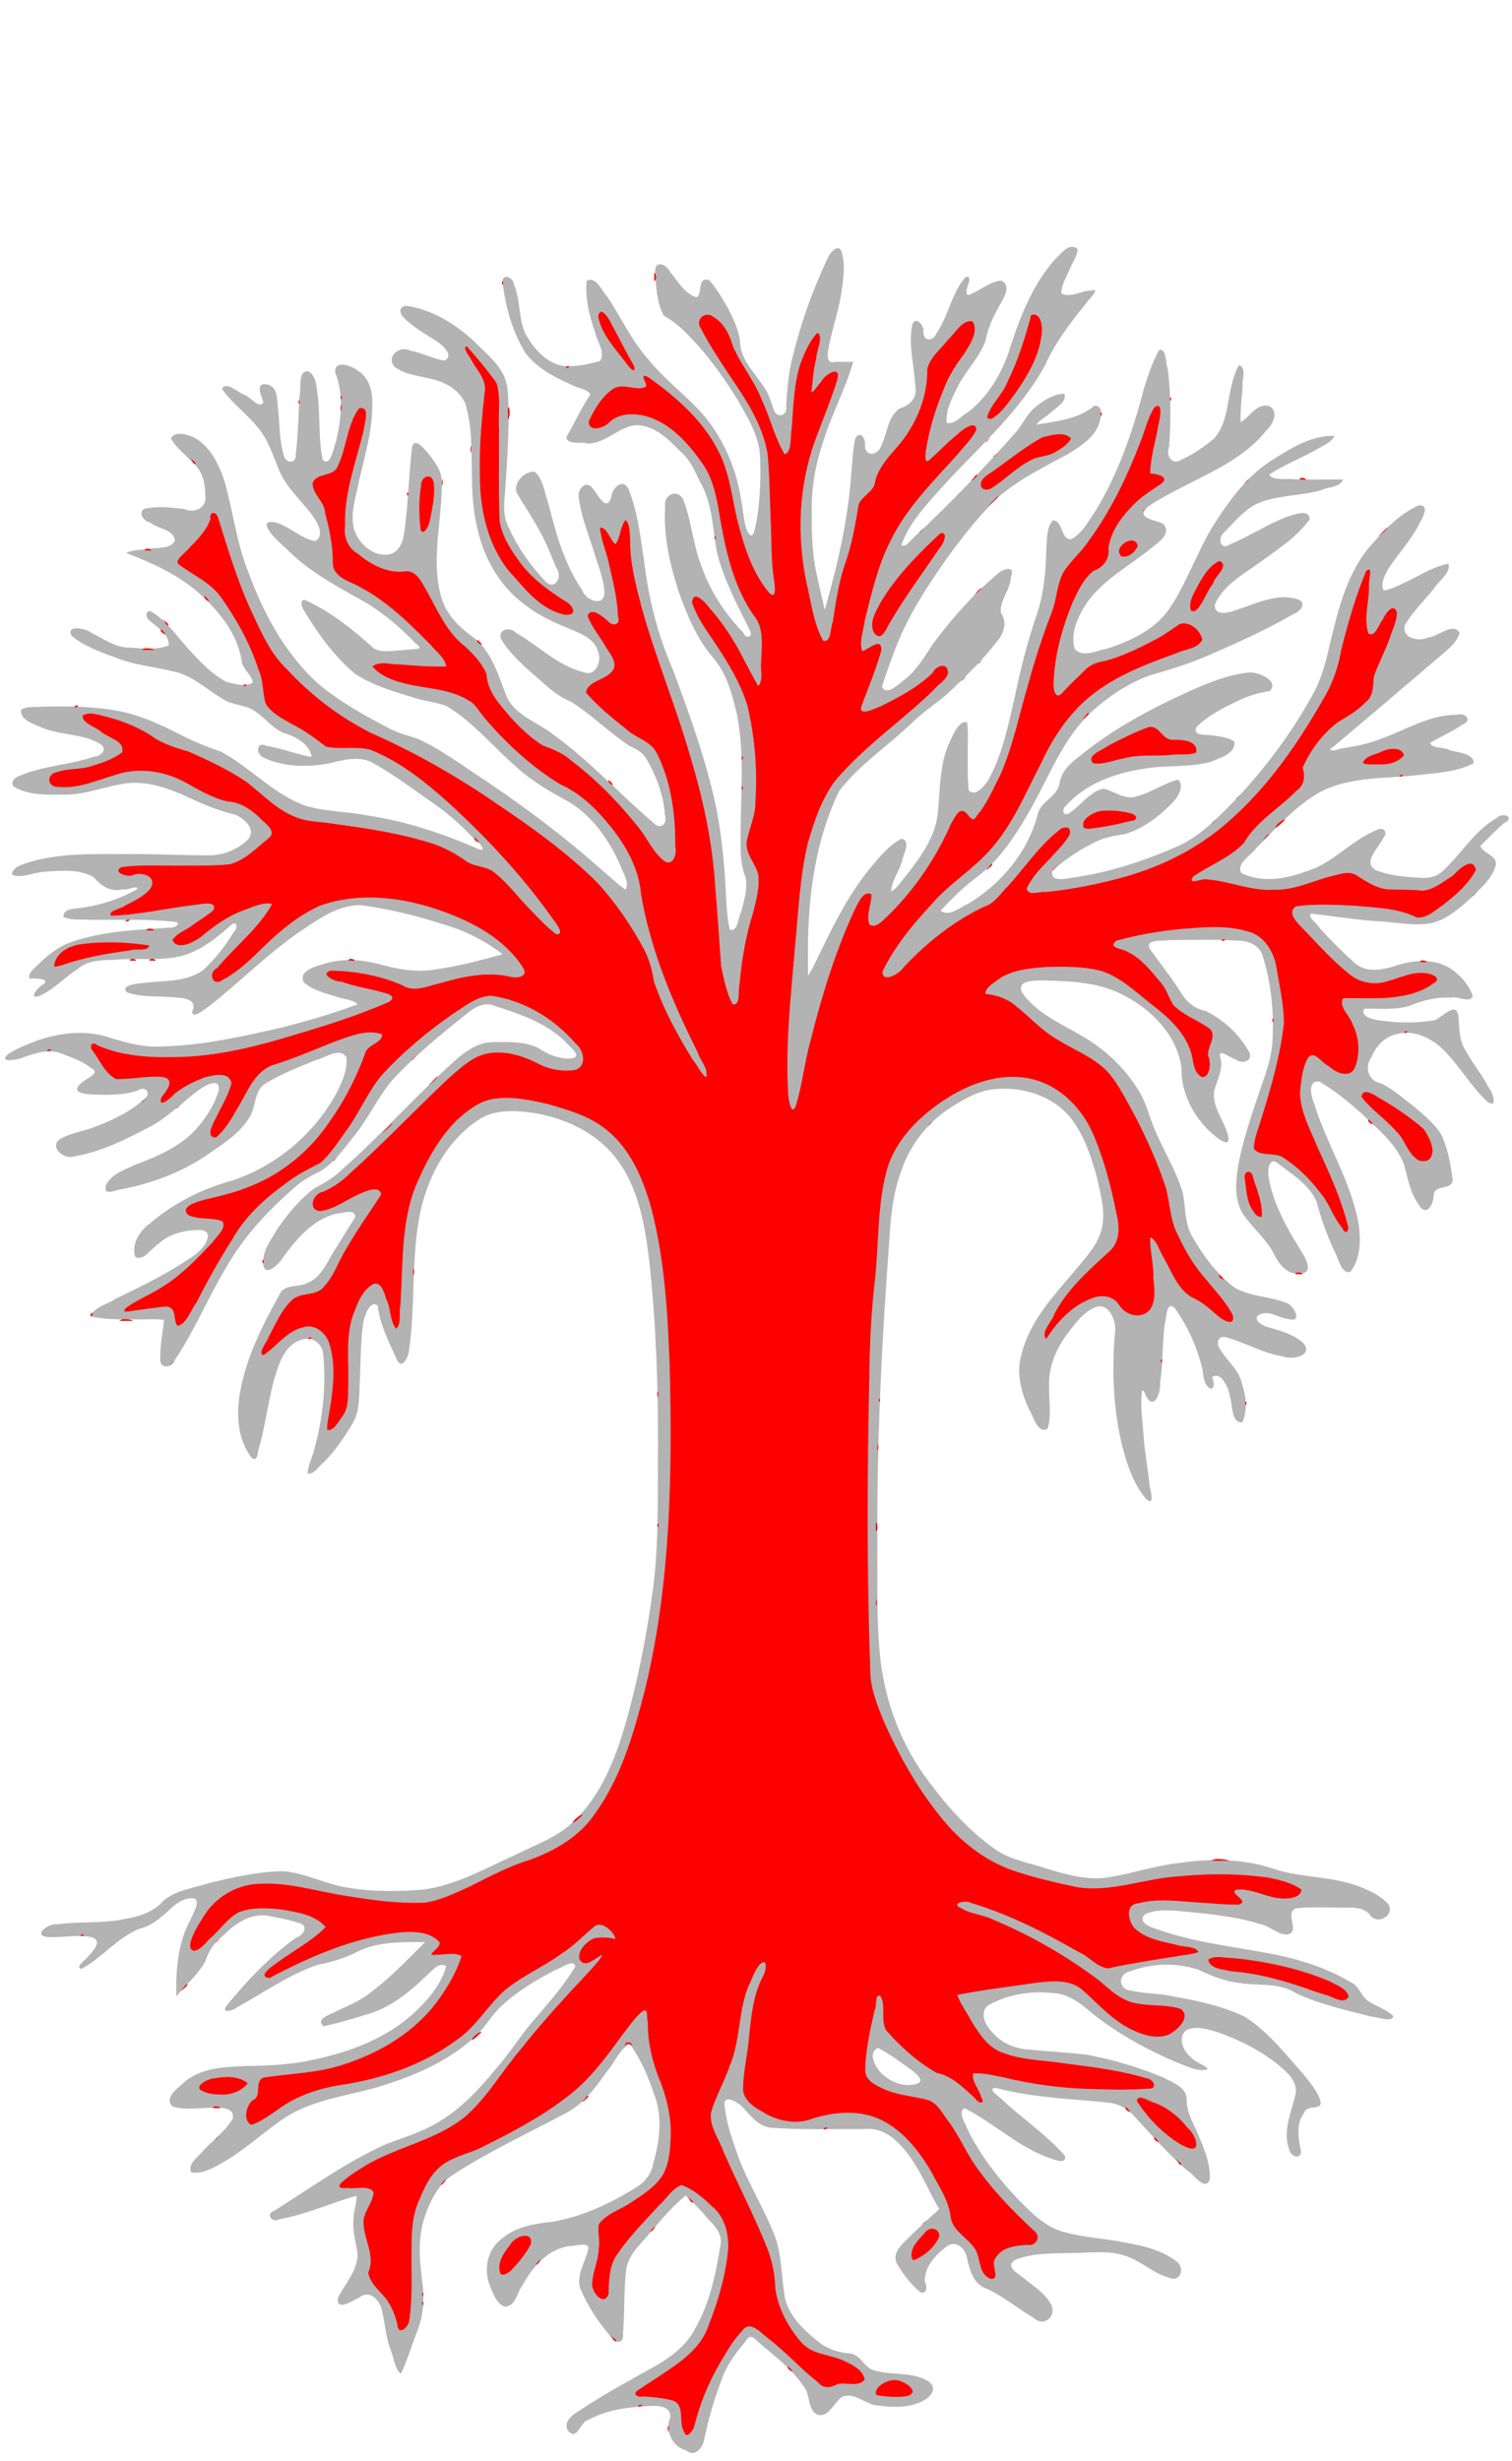 <?xml version="1.0" encoding="UTF-8" standalone="no"?>
<svg
   xmlns:dc="http://purl.org/dc/elements/1.1/"
   xmlns:cc="http://creativecommons.org/ns#"
   xmlns:rdf="http://www.w3.org/1999/02/22-rdf-syntax-ns#"
   xmlns:svg="http://www.w3.org/2000/svg"
   xmlns="http://www.w3.org/2000/svg"
   version="1.0"
   width="1003pt"
   height="1632pt"
   viewBox="0 0 1003 1632"
   preserveAspectRatio="xMidYMid meet"
   id="svg1811">
  <defs
     id="defs1815" />
  <path
     style="fill:#b3b3b3;stroke:none"
     d="m 455,1625 c -9.17,-2.354 -14.072,-13.577 -10.305,-22.102 0.274,-8.893 -11.665,-7.465 -17.656,-7.032 -12.664,0.733 -25.588,2.842 -36.863,8.956 -5.509,1.267 -7.504,15.185 -13.786,6.556 -2.941,-7.504 6.685,-11.607 11.69,-15.12 15.408,-10.136 31.756,-18.718 47.773,-27.809 10.114,-6.01 19.851,-13.485 25.292,-24.199 10.046,-17.574 14.027,-37.789 17.134,-57.544 -0.086,-8.358 -7.573,-13.348 -12.194,-19.404 -3.551,-3.907 -7.357,-7.568 -11.086,-11.303 -11.841,9.317 -20.636,21.755 -30.814,32.738 -4.768,5.267 -8.761,11.58 -9.03,18.887 -1.446,13.234 -0.658,26.61 -1.915,39.849 1.04,6.538 -5.171,7.383 -7.852,2.326 -8.455,-9.605 -15.577,-20.565 -20.578,-32.348 -2.503,-8.931 3.323,-17.096 5.282,-25.423 1.749,-5.891 -8.751,-2.198 -12.441,-2.481 -14.167,2.008 -24.41,13.716 -30.819,25.701 -3.886,4.775 -4.548,14.375 -12.104,14.513 -5.89,-2.44 -8.072,-9.857 -10.314,-15.422 -3.214,-9.805 -1.139,-21.466 6.94,-28.361 9.435,-9.013 22.772,-11.34 35.26,-12.556 19.759,-3.382 38.175,-12.208 55.164,-22.577 5.792,-3.572 10.467,-9.193 11.559,-16.062 4.181,-14.702 6.384,-30.84 0.738,-45.471 -3.93,-11.8 -8.841,-23.465 -16.148,-33.594 -6.594,2.384 -9.789,11.686 -14.605,17.071 -8.104,11.585 -16.929,23.615 -30.122,29.736 -24.694,13.073 -50.139,24.94 -73.538,40.3 -9.922,6.997 -15.187,18.505 -18.681,29.748 -4.115,14.052 -2.368,28.782 -0.573,43.041 1.182,10.83 0.078,21.95 -4.284,32.002 -3.302,8.863 -6.111,17.995 -10.094,26.554 -4.337,-2.74 -4.853,-11.642 -7.307,-16.807 -2.683,-7.816 -3.36,-16.091 -5.101,-24.097 -1.018,-7.071 -7.992,-15.328 -15.252,-9.671 -4.221,1.97 -15.738,9.937 -14.129,0.118 4.777,-9.446 13.232,-18.038 12.959,-29.295 -1.131,-7.606 -3.587,-15.096 -2.616,-22.892 -0.218,-4.861 2.616,-12.087 1.726,-15.325 -17.19,4.918 -33.639,12.55 -51.323,15.626 -4.725,2.594 -8.863,-3.921 -3.109,-5.665 24.541,-15.406 48.203,-32.612 74.767,-44.46 12.429,-4.632 25.34,-8.423 36.482,-15.864 13.983,-8.607 25.145,-20.85 35.487,-33.419 10.214,-11.447 18.021,-24.778 28.415,-36.085 8.799,-10.226 17.636,-20.573 24.603,-32.169 -0.891,-5.561 -9.532,1.339 -12.859,2.108 -13.518,6.918 -26.711,15.011 -37.716,25.555 -6.417,6.653 -10.784,15.064 -18.155,20.833 -18.371,16.062 -41.546,25.35 -64.689,32.175 -21.352,5.711 -44.477,8.49 -62.734,22.004 -12.959,9.275 -24.812,20.124 -38.795,27.928 -5.918,3.451 -12.766,6.995 -19.762,6 -2.874,-6.017 5.15,-10.612 8.273,-14.961 6.496,-6.796 14.372,-12.589 19.205,-20.767 1.486,-8.489 -10.327,-7.193 -15.823,-7.12 -8.117,0.043 -16.506,1.632 -24.39,-1.044 -5.557,-6.45 4.711,-12.468 8.795,-16.692 11.349,-9.118 26.574,-9.386 40.428,-10.067 14.906,-0.182 29.868,-0.867 44.462,-4.17 23.512,-4.896 47.027,-13.651 65.306,-29.644 9.762,-8.929 19.102,-19.306 22.821,-32.303 -5.053,-3.212 -9.275,3.072 -12.775,5.92 -11.71,11.424 -24.969,22.222 -41.146,26.341 -9.032,2.99 -18.24,5.423 -27.51,7.532 -5.111,-4.692 3.01,-7.18 6.627,-9.021 8.246,-4.132 17.051,-7.278 24.312,-13.139 13.325,-9.877 24.732,-22.011 36.493,-33.633 -15.987,-0.135 -32.985,-0.498 -47.363,7.598 -7.649,3.564 -15.813,5.879 -24.071,7.44 -19.063,6.608 -35.623,18.455 -53.169,28.115 -2.833,2.405 -11.614,4.649 -6.677,-1.533 13.462,-16.406 28.248,-32.063 45.511,-44.485 5.172,-1.341 9.029,-8.776 1.72,-9.884 -6.909,-2.494 -14.27,-3.418 -21.409,-4.994 -11.218,-1.147 -21.056,5.908 -28.59,13.432 -5.713,4.331 -9.632,10.332 -11.778,17.084 -4.9,8.861 -12.923,15.376 -19.174,23.227 -0.476,-17.447 0.896,-35.654 9.503,-51.231 1.773,-4.458 8.604,-14.965 -0.721,-13.83 -8.151,0.854 -13.168,8.231 -19.361,12.748 -4.106,3.51 -8.807,6.282 -14.09,7.497 -14.638,5.973 -24.573,19.182 -38.347,26.582 -4.886,-1.223 3.875,-6.722 5.178,-9.069 3.203,-3.59 9.02,-9.869 1.415,-12.053 -9.895,-1.948 -20.016,0.762 -29.98,-0.146 -8.808,-1.528 2.536,-9.415 7.009,-8.287 15.021,-2.143 30.377,-0.345 45.287,-3.607 9.441,-1.546 19.305,-4.672 25.668,-12.24 8.45,-6.933 19.732,-8.277 29.866,-11.444 16.165,-4.049 32.659,-7.631 49.371,-7.987 14.786,1.098 28.076,8.695 42.67,10.897 16.764,2.892 33.941,2.623 50.837,1.266 21.751,-3.128 41.144,-14.194 60.883,-23.136 11.528,-5.823 24.002,-10.264 34.224,-18.324 19.942,-16.572 30.499,-41.416 37.704,-65.7 8.883,-30.35 14.948,-61.501 19.143,-92.828 3.961,-31.131 2.903,-62.568 3.242,-93.869 0.063,-41.557 -1.368,-83.169 -5.977,-124.489 -2.968,-23.58 -7.335,-48.438 -22.568,-67.539 -13.432,-16.807 -34.393,-26.198 -55.321,-29.325 -11.874,-1.498 -24.964,-2.185 -35.361,4.84 -22.049,14.683 -34.774,40.081 -39.348,65.629 -5.074,29.102 -2.375,58.874 -6.687,88.05 -0.725,4.365 -4.776,12.162 -8.064,5.133 -5.086,-11.48 -11.19,-22.962 -12.598,-35.633 -5.054,-4.166 -8.858,6.88 -9.616,11.226 -1.7,12.236 -1.714,24.655 -2.19,36.988 -0.756,10.236 0.453,21.392 -5.217,30.496 -5.35,8.775 -11.066,17.375 -18.354,24.684 -3.399,2.514 -6.833,8.915 -11.16,7.871 0.441,-6.076 3.68,-11.725 4.896,-17.735 5.279,-19.697 7.441,-40.374 5.526,-60.697 -0.19,-7.337 -7.139,-12.952 -14.235,-10.296 -9.59,2.579 -14.039,12.514 -16.769,21.167 -5.541,17.126 -7.006,35.233 -12.171,52.466 -0.393,3.865 -1.682,8.236 -5.301,3.449 -8.794,-12.478 -9.3,-28.711 -6.539,-43.238 4.112,-22.462 14.561,-43.144 25.536,-62.951 2.74,-8.009 12.229,-5.37 18.281,-8.211 10.7,-3.925 14.167,-15.818 20.193,-24.366 4.095,-6.515 8.061,-13.11 12.167,-19.618 0.218,-5.841 -8.896,-2.434 -12.678,-2.217 -15.613,3.847 -26.377,16.955 -35.494,29.313 -2.748,4.512 -12.027,13.609 -12.956,3.377 -0.147,-8.689 5.58,-15.892 9.807,-23.021 6.769,-9.914 14.661,-19.3 24.276,-26.552 7.073,-3.647 13.843,-7.8 19.499,-13.475 25.798,-22.91 48.714,-48.85 74.439,-71.832 6.808,-5.989 14.832,-11.393 24.224,-11.615 10.105,-0.18 20.824,-0.612 30.188,3.804 6.509,4.462 14.411,7.691 22.47,6.951 7.73,-1.408 -2.743,-8.469 -4.763,-11.47 -12.828,-12.22 -29.933,-18.038 -46.474,-23.281 -6.931,-3.106 -13.973,1.221 -19.159,5.673 -16.782,13.337 -33.387,27.081 -48.096,42.722 -10.235,11.828 -16.551,26.396 -26.477,38.465 -6.562,8.147 -12.819,17.124 -21.846,22.707 -6.765,3.17 -13.255,6.906 -18.637,12.151 -17.29,15.121 -33.063,32.299 -44.315,52.454 -11.924,19.824 -20.725,41.445 -33.683,60.642 -2.873,6.266 -10.811,5.623 -9.598,-1.958 -0.217,-8.272 1.761,-16.568 2.42,-24.641 -6.166,-0.806 -12.852,-0.161 -19.223,-0.308 C 79.666,875.149 69.708,875.051 60,873 c 2.857,-6.554 11.08,-7.741 16.464,-11.589 14.782,-7.107 29.559,-14.27 43.456,-23.024 7.14,-4.663 16.143,-9.23 18.057,-18.341 0.014,-6.107 -8.846,-3.98 -13.079,-3.876 -7.114,1.151 -14.282,3.407 -19.521,8.616 -4.969,2.637 -9.781,11.902 -15.695,8.777 -2.699,-8.547 2.996,-17.265 9.725,-22.194 15.961,-13.635 35.158,-23.219 55.374,-28.684 29.497,-10.051 54.955,-31.8 69.309,-59.471 3.285,-6.833 6.691,-14.432 5.686,-22.149 -4.766,-6.912 -14.002,0.668 -20.202,1.949 -11.237,4.615 -22.718,9.013 -33.12,15.319 -7.726,4.636 -6.543,14.147 -10.113,21.188 -6.788,12.499 -19.615,19.782 -30.897,27.7 -17.085,11.185 -36.597,18.202 -56.631,21.81 -4.16,0.926 -10.628,3.932 -8.348,-3.439 3.755,-7.21 12.594,-9.958 19.556,-13.308 15.542,-5.735 31.557,-12.754 42.222,-25.985 5.655,-6.907 10.495,-14.771 12.926,-23.398 0.816,-8.85 -9.316,-2.864 -13,-0.222 -11.881,8.694 -22.131,19.826 -35.679,26.085 -14.968,7.977 -30.652,15.254 -47.466,18.217 -7.454,2.204 -17.575,-7.565 -7.824,-12.302 7.162,-3.82 15.473,-4.631 22.916,-7.837 11.625,-4.414 23.133,-10.054 32.3,-18.575 4.192,-4.087 -0.653,-8.155 -4.89,-5.114 -9.534,3.278 -19.773,3.051 -29.72,2.764 -4.425,-0.311 -15.065,-0.778 -8.644,-6.924 2.475,-3.48 15.031,-7.089 6.933,-10.881 -6.048,-4.983 -13.812,-7.151 -20.966,-10.028 -8.769,-2.447 -17.592,0.923 -25.736,3.916 -3.693,0.989 -14.428,2.807 -7.918,-3.03 5.961,-3.886 12.768,-6.412 19.403,-8.963 15.562,-5.359 33.016,-7.208 48.779,-1.591 10.79,3.242 21.853,6.334 33.243,5.567 26.73,-0.5 52.967,-6.436 78.935,-12.288 17.385,-4.403 34.708,-9.377 51.476,-15.703 -3.281,-3.292 -10.013,-3.236 -14.641,-5.167 -7.337,-2.214 -15.291,-4.181 -21.144,-9.354 -3.882,-7.923 8.301,-10.672 13.819,-12.382 12.812,-3.907 26.498,-2.595 39.18,1.124 11.716,3.089 24.005,4.859 36.019,2.442 14.511,-2.085 28.867,-5.954 42.863,-9.817 -11.7,-9.043 -25.278,-15.825 -39.553,-19.909 -17.589,-5.703 -35.656,-10.106 -53.983,-12.59 -15.177,-0.643 -28.012,8.968 -40.082,16.891 -21.907,14.95 -40.568,33.949 -61.338,50.324 -2.684,1.494 -10.902,9.001 -10.96,3.156 3.653,-7.379 -4.49,-8.899 -10.14,-9.131 -10.955,-1.207 -22.374,0.149 -32.964,-3.366 -5.413,-4.846 7.389,-6.075 10.703,-6.321 13.184,-1.747 27.84,-0.281 39.288,-8.265 8.14,-7.267 14.964,-16.07 20.6,-25.408 3.382,-3.215 2.153,-8.662 -2.474,-4.051 -10.806,9.599 -22.96,19.022 -37.762,20.932 -12.818,1.857 -25.814,0.159 -38.681,1.439 -8.429,0.177 -17.738,0.162 -24.486,6.027 -8.6,5.57 -15.688,13.438 -25.056,17.768 -8.473,3.169 -1.445,-5.909 2.265,-7.533 5.02,-4.077 -6.417,-4.057 -9.12,-3.814 -1.772,-3.903 4.481,-7.623 6.937,-10.65 6.379,-5.875 13.329,-11.367 21.76,-13.937 20.602,-6.978 42.541,-7.768 64.044,-9.187 3.896,0.604 9.23,-4.001 2.111,-3.966 -18.239,-2.007 -36.632,-0.971 -54.944,-1.271 -5.787,-0.432 -12.144,0.68 -17.466,-1.896 -0.612,-6.283 9.431,-5.214 13.753,-6.314 12.296,-1.858 24.277,-5.962 35.096,-12.033 1.139,-3.288 -7.164,1.11 -9.687,0.098 -7.866,1.909 -14.37,-2.289 -19.167,-8.141 -9.677,-5.443 -21.348,-4.343 -32.034,-3.607 -7.1,0.27 -16.354,4.85 -22.15,1.967 0.673,-5.894 7.867,-6.875 12.437,-8.568 22.531,-6.453 46.239,-4.875 69.391,-5.109 16.929,0.037 33.857,1.014 50.778,0.843 9.041,-0.519 17.902,-4.362 24.263,-10.771 5.198,-6.849 -2.951,-13.736 -8.852,-16.221 -10.284,-2.36 -20.076,-6.334 -29.605,-10.818 -14.303,-6.672 -30.218,-12.625 -46.218,-9.316 -12.892,2.324 -25.376,7.329 -38.673,6.894 -9.954,0.053 -20.565,0.458 -29.748,-3.948 -6.329,-2.224 -3.092,-7.424 1.864,-8.775 15.485,-6.497 32.665,-6.965 48.487,-12.338 5.666,-0.525 10.167,-5.709 3.477,-9.086 -11.394,-6.329 -25.096,-5.235 -37.068,-10.013 -5.368,-2.5 -15.435,-4.947 -14.422,-12.291 4.483,-2.544 10.144,-1.302 15.143,-1.933 16.737,-0.282 33.657,-0.14 50.146,3.032 15.42,3.039 29.576,10.076 43.465,17.153 7.678,3.836 15.725,6.916 23.809,9.698 19.678,10.558 34.96,28.452 56.331,35.954 13.362,3.901 27.459,3.685 41.058,6.397 25.337,3.765 49.767,11.97 73.204,22.126 7.388,2.849 -0.737,-6.009 -3.388,-7.366 -8.596,-9.153 -18.117,-17.447 -28.584,-24.419 -12.876,-9.092 -25.6,-18.589 -39.469,-26.106 -9.075,-3.726 -18.852,-0.829 -27.906,1.279 -14.282,2.622 -29.668,2.263 -43.004,-3.844 -5.281,-2.401 -5.026,-11.157 1.946,-7.865 10.159,1.684 19.795,5.566 29.93,7.36 -1.097,-7.902 -9.33,-12.824 -16.286,-15.154 -8.229,-2.297 -13.291,-9.41 -19.899,-14.207 -6.625,-5.624 -15.986,-4.394 -23.003,-9.273 -10.806,-6.339 -20.222,-15.716 -32.927,-18.211 -12.689,-2.998 -25.867,-4.104 -38.023,-9.137 -10.156,-3.597 -20.648,-7.376 -29.011,-14.356 -4.257,-7.497 9.426,-5.043 12.789,-2.122 8.446,4.111 16.566,10.322 26.433,9.974 C 95.169,430.091 103.963,431.152 112,428 c 0.154,-7.694 -7.598,-11.795 -12.59,-16.339 -3.895,-2.33 -2.458,-9.103 2.33,-5.178 10.337,6.698 16.972,17.459 25.387,26.226 6.871,7.383 14.122,14.83 23.148,19.531 5.256,1.406 13.427,3.578 17.499,0.309 -1.129,-5.682 -7.429,-9.044 -7.651,-15.332 -2.95,-17.206 -14.584,-31.453 -27.116,-42.959 -14.08,-12.847 -31.737,-20.805 -49.359,-27.536 4.459,-2.214 10.641,-2.03 15.802,-2.844 5.533,-0.887 13.591,0.328 16.582,-5.319 -0.655,-7.683 -11.569,-7.73 -16.615,-12.153 -5.809,-1.101 -8.612,-9.371 -0.958,-9.42 7.939,-1.458 16.108,-0.279 24.035,0.646 7,3.175 15.209,-1.306 13.618,-9.494 0.137,-7.581 -1.899,-15.411 -7.572,-20.768 -5.078,-5.515 -11.486,-9.959 -15.174,-16.638 2.746,-5.235 11.015,-2.504 15.387,-0.645 10.59,5.894 16.307,17.556 20.025,28.606 5.785,19.825 7.999,40.618 15.649,59.912 10.114,27.848 24.621,55.007 46.883,75.036 14.283,11.847 30.594,20.979 47.032,29.453 5.919,3.172 12.483,4.718 18.756,6.884 16.727,7.505 31.193,18.98 46.58,28.772 26.001,17.629 51.173,36.536 74.664,57.412 5.511,4.66 10.708,9.722 16.657,13.839 2.892,-5.198 -2.134,-11.425 -3.753,-16.639 -7.871,-17.819 -20.045,-34.621 -37.726,-43.693 -11.663,-6.32 -22.999,-13.369 -32.682,-22.517 -14.579,-12.911 -27.22,-28.316 -43.973,-38.561 -7.578,-3.394 -16.133,-3.43 -23.87,-6.412 -12.914,-3.867 -26.156,-7.872 -37.49,-15.337 -13.927,-11.742 -24.752,-26.745 -34.058,-42.281 -2.103,-3.155 -2.452,-8.852 2.759,-5.768 16.244,7.718 30.458,19.154 43.718,31.189 6.092,3.534 13.437,1.086 20.074,1.198 3.393,-1.052 14.925,0.628 8.113,-4.117 -11.43,-11.941 -24.226,-22.678 -38.87,-30.466 -15.67,-8.743 -31.554,-17.555 -44.604,-30.072 -5.051,-5.013 -10.944,-9.475 -14.763,-15.536 -4.183,-7.408 6.342,-4.697 9.792,-2.591 7.239,3.213 13.476,9.167 21.413,10.463 7.147,-4.18 0.713,-13.576 -2.82,-18.364 -7.328,-9.415 -16.54,-17.608 -21.184,-28.868 -4.185,-10.017 -7.333,-20.771 -14.803,-28.989 -7.16,-8.734 -16.576,-15.418 -23.043,-24.75 2.526,-5.423 10.66,2.344 14.516,3.817 4.194,1.018 10.007,9.874 12.93,5.134 -1.207,-4.225 -5.9,-13.437 2.566,-11.847 7.651,1.696 6.234,10.987 7.338,16.885 0.917,10.049 0.775,20.382 3.704,30.109 1.217,5.753 8.469,5.653 7.94,-0.763 1.508,-12.813 1.809,-25.718 2.417,-38.604 1.458,-4.898 -1.394,-16.765 5.864,-16.435 5.821,3.467 5.297,10.773 6.332,16.601 1.674,13.954 0.287,28.236 3.203,42.025 5.246,5.441 7.161,-7.965 8.818,-11.752 3.522,-14.981 5.352,-31.321 -0.431,-46.001 -1.118,-8.533 10.492,-4.713 14.409,-1.603 7.88,4.389 10.392,13.808 10.135,22.24 0.272,19.354 -6.104,37.905 -9.941,56.668 -2.396,10.401 -5.812,22.479 0.419,32.216 4.475,7.498 13.882,13.642 22.736,10.514 8.067,-4.118 7.892,-14.119 8.926,-21.915 1.974,-16.266 2.262,-32.703 4.28,-48.941 1.847,-6.246 7.79,1.257 10.077,3.66 4.348,5.765 9.602,11.835 9.566,19.47 0.459,25.272 -7.345,50.901 -0.532,75.883 3.078,11.995 12.324,21.139 22.237,27.945 12.117,10 16.142,25.774 21.732,39.733 6.551,12.158 20.636,16.275 30.887,24.463 23.776,17.102 43.443,39.025 65.701,57.91 4.57,5.633 10.164,1.138 7.952,-4.992 -0.733,-12.717 -5.435,-24.937 -11.598,-35.961 -2.39,-4.648 -6.521,-7.457 -11.245,-9.285 -13.867,-8.998 -25.529,-21.025 -39.558,-29.819 -10.406,-3.98 -17.902,-12.416 -26.321,-19.316 -6.956,-6.41 -14.221,-12.871 -19.207,-20.985 -4.26,-7.018 4.92,-10.096 9.369,-5.157 14.937,8.52 27.533,21.737 44.676,25.979 7.992,3.27 12.247,-7.331 9.648,-13.56 -2.711,-9.7 -13.382,-12.563 -21.482,-16.301 -17.769,-6.894 -34.664,-17.703 -45.255,-33.909 -13.201,-19.244 -17.015,-43.153 -16.948,-66.059 -0.451,-15.943 0.334,-32.326 -4.242,-47.77 -3.972,-10.036 -14.404,-15.393 -24.508,-17.224 -7.716,-1.926 -16.226,-2.8 -22.706,-7.77 -5.758,-6.98 3.814,-14.343 10.645,-10.601 7.714,1.393 14.712,5.345 22.472,6.553 7.616,-3.475 -2.812,-11.772 -7.095,-14.084 -6.816,-4.398 -13.991,-8.456 -19.711,-14.301 -3.798,-3.36 -2.926,-8.795 2.998,-7.737 16.43,2.759 31.166,11.962 43.308,23.094 6.518,6.775 14.174,12.71 18.918,20.971 4.894,8.546 3.738,18.772 4.237,28.227 -0.111,16.78 -1.079,33.557 -2.308,50.286 -0.83,8.303 -1.587,17.143 2.596,24.754 5.901,12.996 14.248,24.903 24.124,35.17 6.121,6.593 11.714,-3.121 7.318,-8.699 -3.689,-8.866 -7.102,-17.867 -12.007,-26.181 -4.346,-8.116 -9.7,-15.647 -14.248,-23.619 -2.954,-6.754 5.401,-14.93 11.941,-14.084 5.791,5.265 6.444,14.259 9.057,21.359 5.001,19.797 10.585,40.082 22.329,57.081 1.823,6.542 14.62,11.622 14.762,1.714 -0.53,-9.886 -4.694,-19.106 -7.409,-28.521 -3.641,-11.492 -8.287,-22.897 -9.699,-34.923 -0.822,-5.572 5.342,-11.872 9.445,-5.436 3.155,3.291 8.684,15.622 12.02,6.102 0.363,-6.868 8.692,-14.382 12.102,-4.715 6.064,15.868 7.754,33.005 10.271,49.711 3.042,23.637 9.058,46.903 18.649,68.751 11.193,29.999 22.117,60.277 28.768,91.657 4.128,20.819 5.864,42.005 6.727,63.182 0.463,5.963 0.864,12.004 2.386,17.802 5.537,1.072 5.255,-8.307 7.465,-12.034 1.788,-7.278 4.299,-14.879 2.977,-22.416 -2.996,-7.64 -3.611,-15.719 -3.349,-23.855 -0.384,-28.09 3.055,-56.547 -2.419,-84.336 -3.123,-13.312 -6.616,-27.228 -15.829,-37.789 -10.774,-12.565 -17.211,-28.095 -22.748,-43.511 -5.963,-18.302 -10.317,-37.6 -9.089,-56.95 -1.32,-7.556 8.153,-12.027 11.956,-4.591 5.651,14.388 6.45,30.274 12.286,44.661 5.713,16.335 15.407,31.092 27.453,43.449 1.617,4.885 7.138,3.272 4.382,-1.59 -8.275,-16.6 -17.184,-33.219 -21.688,-51.351 -3.037,-15.882 -2.91,-33.02 -11.501,-47.277 -3.311,-7.173 -6.643,-14.638 -12.887,-19.796 -7.994,-8.14 -17.352,-17.598 -29.642,-17.306 -11.636,1.246 -19.912,12.315 -31.896,12.127 -4.229,-1.265 -13.599,1.113 -14,-4.301 5.559,-9.269 9.811,-19.302 15.991,-28.199 -2.122,-3.887 -8.688,-3.987 -12.541,-6.445 -11.383,-4.981 -23.008,-11.074 -30.66,-21.162 -8.398,-13.723 -12.92,-29.61 -14.924,-45.482 -1.802,-7.428 6.71,-5.644 7.4,0.187 4.409,10.473 2.816,22.408 7.61,32.729 5.198,9.271 12.981,18.509 23.752,21.03 8.628,1.357 17.34,-0.916 25.642,-2.987 4.081,-5.766 -2.343,-13.558 -3.418,-19.836 -3.797,-10.629 -6.432,-21.983 -5.396,-33.327 6.026,-3.602 9.791,6.343 13.419,10.082 9.506,13.953 16.35,29.715 27.819,42.307 9.924,12.281 22.59,21.871 33.385,33.296 15.455,16.708 24.843,38.378 28.075,60.793 1.28,6.549 1.388,13.497 3.974,19.691 4.427,7.73 5.235,-4.387 6.187,-7.795 2.305,-14.056 2.81,-28.426 2.116,-42.64 -0.701,-13.359 -8.183,-24.9 -14.458,-36.274 -10.404,-17.142 -22.521,-33.428 -36.971,-47.38 -3.767,-3.438 -7.851,-6.564 -12.337,-9.01 -4.754,-8.847 -5.174,-19.248 -5.707,-29.069 -0.589,-8.021 7.338,-5.331 9.676,-0.297 5.253,6.2 9.386,14.43 17.594,17.137 4.424,-1.384 -0.013,-13.878 8.521,-11.42 4.771,5.394 8.634,11.959 12.287,18.302 3.507,6.964 7.14,14.286 8.171,22.035 -0.114,11.699 9.065,20.229 15.014,29.39 4.044,4.908 5.474,11.011 7.477,16.688 2.897,6.114 9.407,2.784 8.107,-3.121 0.767,-11.42 1.622,-22.887 4.703,-33.967 5.416,-21.908 13.137,-43.272 22.754,-63.675 1.572,-4.075 7.936,-11.082 9.616,-3.273 2.32,8.738 0.742,17.985 -0.559,26.793 -2.096,12.896 -6.674,25.251 -8.775,38.13 -0.472,3.411 -0.244,8.359 4.301,6.947 4.152,0 8.305,0 12.457,0 -5.139,17.972 -14.219,34.507 -19.745,52.36 -5.223,15.332 -8.246,31.451 -7.728,47.694 -0.2,14.034 0.294,28.153 3.457,41.884 1.504,7.545 3.539,15.106 5.131,22.546 8.517,-29.883 15.658,-60.346 17.641,-91.448 0.729,-7.401 0.984,-15.013 2.578,-22.226 3.416,-5.879 7.149,0.399 6.434,4.567 0.433,8.5 9.176,6.331 10.944,-0.12 4.083,-8.107 3.941,-18.926 12.203,-24.44 6.948,-1.89 12.033,-7.523 10.192,-15.076 -0.537,-13.373 -4.731,-26.839 -1.969,-40.197 1.771,-6.521 8.193,0.091 7.385,4.602 0.099,6.674 6.66,6.264 8.66,0.938 8.122,-11.578 9.84,-26.651 19.397,-37.353 6.717,-1.272 -2.729,10.506 1.78,11.973 C 649.757,193.056 655.959,187.061 664,186 c 7.573,3.384 1.415,12.233 -1.236,17.094 -4,7.212 -7.598,14.78 -9.007,22.958 -4.592,12.463 -15.055,21.573 -20.108,33.83 -3.205,6.308 -6.333,13.176 -5.649,20.434 5.32,1.483 9.359,-4.365 13.696,-6.66 14.276,-10.855 23.547,-27.029 28.684,-43.988 6.612,-20.438 14.832,-41.011 29.172,-57.346 3.984,-3.466 9.233,-11.821 15.153,-7.317 0.282,4.689 -3.595,9.27 -5.21,13.818 -2.159,5.026 -5.385,10.105 -5.49,15.631 5.703,3.503 13.321,-1.679 19.808,-1.815 7.186,-1.795 -2.165,6.124 -3.619,8.885 -10.225,12.655 -20.246,25.722 -26.907,40.671 -18.421,33.673 -48.72,58.177 -73.602,86.741 -8.613,9.747 -17.412,19.991 -21.71,32.465 2.754,2.699 7.442,-5.16 10.492,-7.07 23.173,-21.865 45.291,-44.859 66.361,-68.747 4.444,-5.939 7.673,-12.964 14.047,-17.187 4.912,-3.74 10.7,-7.147 17.008,-7.319 2.646,5.154 -6.463,10.015 -9.979,13.457 -2.382,2.107 -8.069,5.217 -8.083,7.125 C 700.917,279.182 715.441,278.111 726,269 c 7.103,-0.137 3.993,10.622 1.951,14.645 -4.169,8.154 -12.47,13.117 -20.034,17.762 -15.049,8.07 -30.543,15.781 -43.805,26.688 -13.32,12.091 -24.418,26.435 -35.062,40.876 -14.101,19.984 -27.697,40.696 -36.087,63.824 -2.847,7.507 -5.541,15.094 -7.94,22.746 3.715,6.565 11.925,-2.919 16.11,-5.652 7.666,-6.472 12.669,-15.247 18.158,-23.457 12.494,-16.562 26.299,-32.307 42.228,-45.65 3.107,-3.348 12.358,-6.339 9.128,1.581 -0.183,8.454 -7.677,15.899 -6.718,24.064 4.659,6.36 1.82,14.31 -3.071,19.529 -9.049,11.921 -19.942,22.313 -30.73,32.637 -8.198,7.504 -17.762,13.333 -25.618,21.246 -15.833,15.192 -34.724,27.41 -48.043,45.067 -13.583,28.539 -19.12,60.239 -20.238,91.644 C 535.775,626.694 536.022,636.849 536,647 c 3.923,-5.53 6.189,-12.059 9.436,-17.998 9.036,-18.939 18.903,-37.664 32.33,-53.917 5.847,-7.037 11.982,-14.47 20.127,-18.833 6.93,0.923 1.06,10.911 0.304,15.42 -2.063,6.61 -6.669,12.574 -7.086,19.587 3.917,-1.988 6.674,-6.811 9.719,-10.288 10.081,-12.841 20.589,-27.039 21.469,-43.972 1.475,-15.633 1.058,-32.05 8.377,-46.415 1.738,-4.219 6.415,-13.543 10.894,-11.466 0.958,7.217 0.223,14.66 0.413,21.973 0.075,7.751 -0.328,15.596 0.719,23.278 4.699,4.093 10.169,-2.996 12.719,-6.768 9.514,-16.869 13.283,-36.191 17.614,-54.869 3.79,-18.356 8.337,-36.562 14.444,-54.294 5.031,-14.529 6.362,-29.957 6.599,-45.233 0.651,-6.074 -0.002,-13.474 4.444,-18.127 6.996,0.447 4.984,13.199 12.159,12.45 7.291,-3.875 11.228,-11.784 15.782,-18.35 15.323,-24.925 24.872,-52.826 32.239,-80.994 2.839,-8.957 5.601,-18.057 10.369,-26.217 4.911,-0.71 4.042,8.818 5.503,12.455 2.296,17.07 2.179,34.408 1.016,51.556 -2.4,5.694 1.573,13.161 8.038,8.845 7.798,-3.33 14.809,-8.355 21.363,-13.656 8.936,-9.411 8.807,-23.159 11.876,-35.041 1.104,-4.893 2.534,-9.794 5.132,-14.125 5.307,2.596 1.574,9.85 2.301,14.488 -0.569,7.826 -1.643,15.648 -1.301,23.512 6.221,-3.466 10.309,-12.542 18.613,-10.845 7.089,3.433 2.988,12.012 -1.297,16.032 -13.729,17.395 -34.31,26.829 -53.603,36.59 -9.094,4.774 -18.527,9.266 -26.753,15.405 -5.815,7.37 8.296,7.561 12.08,10.616 5.63,7.391 -6.178,13.368 -10.87,17.761 -15.533,12.008 -34.091,21.887 -43.621,39.881 -4.16,7.513 -7.162,16.556 -4.556,25.095 5.672,5.872 14.499,0.786 21.21,-0.327 16.24,-5.204 33.031,-13.081 42.48,-27.975 11.925,-18.265 18.516,-39.433 30.635,-57.6 10.329,-15.733 22.18,-31.231 38.71,-40.862 11.813,-7.455 24.925,-15.253 39.357,-14.698 -2.505,4.798 -9.609,7.357 -14.452,10.39 -9.657,5.124 -19.902,9.223 -29.013,15.293 2.769,4.47 11.912,2.191 17.095,3.136 10.66,0.253 21.323,0.033 31.985,0.109 -2.438,5.505 -10.011,4.758 -14.748,7.161 -14.402,4.055 -30.172,2.926 -43.821,9.582 -8.301,4.687 -14.363,12.282 -20.966,18.948 -3.875,3.804 -1.829,11.414 4.354,7.405 12.466,-5.19 23.863,-12.713 36.39,-17.803 4.72,-1.467 16.157,-6.566 16.646,1.03 -9.06,12.611 -22.675,20.852 -34.963,29.974 -10.484,7.204 -22.342,14.264 -27.876,26.267 -1.292,9.628 11.983,4.976 16.991,2.935 11.86,-3.917 24.454,-9.96 37.149,-6.277 7.613,2.162 2.512,8.457 -2.507,10.213 -17.964,10.403 -36.989,18.854 -55.979,27.187 -12.449,5.423 -25.42,9.467 -38.474,13.112 -15.761,5.632 -29.83,15.444 -41.886,26.921 -18.09,18.768 -26.831,43.869 -39.971,65.924 -8.992,15.667 -19.508,31.008 -34.286,41.773 C 638.689,588.819 631.084,596.178 624,604 c 5.93,4.234 12.612,-2.365 18.129,-4.564 21.614,-12.974 39.107,-33.546 45.905,-58.07 1.224,-9.516 12.838,-12.357 14.771,-21.452 0.935,-7.991 6.816,-13.392 12.831,-18.014 22.367,-18.5 48.288,-32.142 74.611,-44.093 12.15,-5.292 24.709,-10.43 37.993,-11.79 6.081,-0.745 20.533,5.234 14.2,12.226 -7.444,1.227 -14.664,3.122 -21.444,6.683 -9.759,4.545 -19.699,9.625 -27.348,17.295 -2.567,6.589 7.308,4.499 11.166,5.612 4.815,0.48 9.801,1.235 13.967,3.869 1.354,8.11 -9.593,10.781 -15.343,13.491 -14.511,3.965 -29.777,2.06 -44.521,4.598 -19.09,2.812 -38.67,9.858 -51.843,24.542 -3.536,3.076 -1.217,7.98 3.053,4.342 C 717.497,533.646 722.82,525.082 732,523 c 7.584,1.821 14.875,8.166 23.012,4.805 9.201,-2.543 17.129,-8.297 26.343,-10.805 4.359,2.923 0.609,10.873 -2.597,14.309 -9.078,9.499 -19.867,18.133 -32.674,21.851 -7.517,1.138 -15.019,2.609 -21.782,6.354 -9.419,4.791 -18.309,10.901 -26.085,17.986 -2.15,7.842 8.969,5.241 13.343,4.546 24.494,-3.403 48.184,-11.327 70.747,-21.274 15.426,-7.357 27.178,-20.154 38.961,-32.167 18.95,-20.442 35.78,-42.982 49.227,-67.421 5.993,-10.484 9.078,-22.183 11.656,-33.879 5.714,-23.895 11.787,-49.222 29.077,-67.704 8.514,-9.573 17.869,-19.188 29.775,-24.386 8.828,-0.861 1.247,10.376 -0.612,14.341 -5.515,9.942 -13.334,18.304 -19.528,27.774 -2.12,4.137 -5.339,9.877 -2.993,14.249 6.394,-0.877 12.319,-4.712 18.282,-7.28 7.932,-4.093 15.799,-8.777 24.688,-10.443 1.924,6.178 -7.005,11.61 -10.042,17.022 -6.501,7.85 -13.877,15.161 -19.046,23.986 -1.693,8.864 9.639,10.724 15.829,7.871 6.433,-0.548 16.21,-10.281 20.751,-3.129 -2.185,7.437 -9.174,12.093 -14.743,17.001 -22.883,19.591 -45.865,39.075 -68.895,58.497 -5.723,3.105 0.856,3.088 3.638,1.582 9.682,-1.63 19.438,-3.202 28.567,-6.987 16.14,-5.953 31.672,-15.735 49.377,-15.664 5.843,-1.597 11.004,3.651 3.642,6.653 -6.728,4.542 -14.174,7.847 -21.183,11.909 0.877,4.11 9.543,2.627 13.08,4.96 5.074,1.485 16.221,2.129 15.734,8.588 -11.018,5.812 -23.923,6.401 -36.098,7.765 -21.989,2.683 -45.477,0.753 -65.701,11.355 -16.582,9.225 -29.048,23.908 -42.365,37.084 -3.318,4.861 -13.603,10.263 -9.895,16.631 13.527,6.717 29.444,3.947 43.057,-1.112 17.779,-5.243 29.845,-20.748 46.88,-27.449 4.527,-2.396 7.647,1.662 4.099,5.372 -2.543,6.24 -13.8,15.509 -5.246,21.11 9.374,3.847 19.726,4.716 29.779,5.198 5.221,0.446 10.653,-0.449 14.629,-4.133 12.51,-11.247 21.085,-26.849 36,-35.363 4.469,-4.586 12.88,-0.359 4.879,3.334 C 992.179,550.75 987.072,555.862 982,561 c 2.033,5.679 12.672,6.214 9.832,14.081 -2.609,8.214 -9.732,13.886 -15.519,19.908 -7.754,6.992 -16.003,14.556 -26.381,17.141 -12.626,2.397 -25.35,-0.921 -38.016,-1.289 -14.048,-1.118 -27.99,-3.262 -41.969,-4.955 -3.624,1.695 4.406,6.862 5.467,9.606 7.346,8.181 15.182,15.968 23.389,23.269 7.448,6.41 17.856,4.614 26.414,1.896 12.047,-4.091 26.28,-5.434 37.388,1.946 6.351,4.168 11.561,10.412 14.287,17.5 -0.668,5.893 -10.196,0.076 -14.398,1.539 -9.464,-0.48 -18.841,1.624 -27.468,5.424 -9.733,2.978 -20.005,1.652 -30.008,1.933 -3.255,5.654 7.522,7.531 11.578,7.865 11.653,1.698 23.669,1.614 35.253,-0.307 5.105,-2.063 14.507,-13.345 15.656,-2.173 0.609,7.081 0.239,14.538 3.926,20.941 4.846,9.248 11.686,17.273 16.495,26.556 2.459,2.961 5.726,13.495 -1.155,8.839 -10.732,-9.824 -17.859,-22.847 -27.989,-33.247 -8.282,-8.714 -20.741,-15.202 -32.93,-11.481 -7.714,1.854 -13.32,8.15 -16.188,15.3 -4.765,6.65 -1.89,15.534 6.328,17.118 8.505,4.075 15.557,10.589 23.02,16.26 6.02,5.282 12.487,10.502 16.816,17.297 4.719,9.577 6.487,20.349 7.858,30.79 -1.1,6.88 -11.378,2.416 -12.621,9.435 0.039,6.133 -4.628,15.476 -9.955,6.719 -5.615,-7.8 -7.207,-17.444 -9.683,-26.489 -5.504,-14.438 -18.135,-24.249 -28.948,-34.626 -8.469,-7.504 -17.33,-14.705 -27.085,-20.46 -8.491,-1.246 -5.618,10.271 -3.503,14.908 8.31,26.976 24.389,51.308 29.351,79.348 1.541,10.734 1.471,22.919 -5.461,31.873 -6.388,1.798 -8.008,-9.949 -10.887,-14.302 -4.721,-10.413 -8.685,-21.196 -11.516,-32.266 -4.953,-11.207 -15.881,-17.861 -25.234,-25.038 -6.416,-5.636 -7.583,4.887 -6.498,9.275 2.994,17.157 11.657,32.589 20.671,47.254 2.915,4.397 10.102,15.78 0.318,16.181 -8.291,1.345 -14.259,-6.167 -17.44,-12.822 -5.458,-10.641 -15.258,-18.024 -21.531,-28.058 -5.247,-10.232 -3.81,-22.449 -1.789,-33.355 3.966,-19.285 10.71,-37.804 17.047,-56.393 2.917,-8.624 5.273,-17.49 5.321,-26.658 0.686,-17.582 -1.092,-35.435 -6.321,-52.268 -1.776,-7.955 -9.64,-11.37 -17.087,-11.226 -15.056,-0.835 -30.164,-0.496 -45.237,-0.297 -4.823,0.861 -17.56,-1.225 -12.142,6.814 6.494,9.107 13.602,17.798 19.517,27.332 3.597,6.172 9.334,11.551 16.608,12.723 11.835,5.688 21.985,15.04 28.529,26.414 4.009,6.327 -3.424,9.483 -8.369,5.859 -3.429,-0.898 -12.75,-8.47 -10.046,-0.803 1.897,7.815 -2.604,14.642 -4.311,21.87 -1.365,11.433 7.67,20.308 9.607,31.013 0.354,7.086 -8.681,-1.087 -11.318,-3.302 -11.946,-10.853 -20.265,-26.539 -19.931,-42.928 -2.644,-21.411 -19.143,-38.421 -37.597,-48.045 -16.607,-9.139 -36.029,-9.865 -54.531,-10.221 -5.464,0.089 -17.824,-0.386 -13.395,8.367 9.766,13.68 25.847,20.333 39.876,28.651 15.12,8.746 28.257,21.211 37.35,36.159 5.918,9.673 7.758,21.099 13.009,31.1 5.506,12.181 12.459,23.839 16.224,36.72 1.925,10.058 0.965,21.097 6.926,29.991 7.032,12.352 15.94,23.947 27.257,32.634 10.367,6.08 22.876,5.762 33.861,9.993 5.408,1.06 11.776,13.578 2.311,10.968 -6.32,-0.406 -12.074,-5.578 -18.49,-3.494 -6.922,2.584 0.09,7.804 4.188,8.678 8.373,2.567 17.347,4.682 23.951,10.837 6.823,8.468 -7.861,11.208 -13.739,8.695 -12.911,-1.952 -24.239,-8.874 -36.679,-12.386 -6.346,-2.451 -8.194,3.924 -4.561,8.083 4.461,7.586 12.225,13.242 14.069,22.282 2.841,8.167 3.916,17.5 0.502,25.605 -7.465,1.388 -6.569,-11.468 -8.35,-16.753 -0.774,-5.542 -5.783,-17.607 -12.028,-12.913 2.168,3.167 1.627,10.866 -3.046,5.82 -3.319,-4.185 -2.302,-10.026 -4.146,-14.867 -3.453,-13.1 -9.402,-25.545 -17.181,-36.614 -5.855,-6.196 -5.736,6.715 -6.867,10.276 -1.684,13.015 -1.106,26.219 -3.121,39.206 0.672,5.142 -3.448,18.171 -8.813,9.468 -1.215,-2.377 -3.209,-7.911 -3.338,-2.258 -0.963,10.074 0.834,20.16 1.392,30.212 0.908,10.321 2.844,20.518 3.844,30.803 0.732,3.105 3.513,14.173 -2.488,8.452 -7.712,-9.163 -11.812,-20.819 -14.962,-32.235 -6.844,-25.932 -7.798,-53.076 -5.368,-79.686 0.419,-6.807 -4.38,-17.801 -12.611,-15.344 -8.8,3.402 -14.458,11.673 -19.927,18.908 -7.12,9.859 -11.909,21.715 -11.319,34.035 -0.224,9.232 1.71,18.682 -0.925,27.728 -6.685,4.215 -9.468,-8.179 -12.307,-12.487 -5.445,-11.675 -8.949,-25.173 -4.786,-37.829 5.41,-20.742 20.278,-36.968 33.86,-52.854 7.324,-9.135 16.454,-17.812 19.105,-29.644 2.666,-11.757 -1.07,-23.637 -3.618,-35.073 -3.754,-13.311 -8.311,-26.858 -16.889,-37.898 -12.235,-15.309 -33.033,-21.295 -51.993,-19.152 -10.923,1.494 -20.592,7.449 -29.668,13.359 -14.689,10.028 -25.849,24.923 -31.241,41.88 -5.494,15.125 -6.771,31.267 -7.712,47.199 -4.867,65.444 -8.161,131.046 -7.715,196.689 0.083,26.726 -0.828,53.572 2.112,80.183 3.58,28.832 14.431,56.797 32.083,79.948 12.535,16.932 26.952,32.832 44.253,44.993 10.532,7.147 23.355,8.935 35.171,12.99 13.456,4.034 27.642,7.868 41.746,5.005 14.448,-2.528 28.461,-7.172 43.064,-8.915 22.092,-3.411 45.237,-3.323 66.482,4.337 17.953,5.322 37.219,4.271 54.81,11.075 7.039,2.763 14.455,6.134 19.424,11.95 3.925,8.243 -8.669,13.909 -12.927,6.101 -5.534,-5.445 -13.458,-3.775 -20.421,-4.15 -9.364,-0.025 -18.81,-0.496 -28.119,0.545 -8.079,3.106 3.481,15.881 -6.007,17.394 -6.758,-0.277 -11.735,-5.947 -18.325,-7.159 -17.913,-5.441 -36.718,-6.871 -55.26,-8.675 -7,-0.381 -14.64,-0.816 -20.981,2.626 -5.187,6.632 7.948,9.262 12.494,11.01 25.311,8.423 52.028,10.737 78.006,16.207 16.24,3.644 32.273,9.117 46.599,17.682 5.676,2.542 6.425,9.198 11.352,12.373 5.403,3.597 12.076,5.408 16.746,10.017 -1.018,4.455 -10.003,0.556 -13.958,0.449 C 893.376,1333.177 876,1329.435 860,1322 c -11.199,-7.407 -25.231,-4.901 -37.837,-6.934 -9.679,-1.112 -18.8,-4.79 -27.525,-8.917 -14.681,-4.738 -31.073,-4.162 -45.446,1.348 -8.165,2.072 -7.068,12.222 1.167,12.589 9.067,2.325 18.584,1.716 27.706,3.856 16.399,2.892 32.995,6.398 48.043,13.729 15.382,9.973 26.777,24.675 38.79,38.258 4.203,5.376 9.129,10.754 10.997,17.432 1.649,6.78 -9.179,1.73 -10.877,8.014 -5.136,6.664 -3.832,15.397 -2.498,23.071 2.681,7.415 -5.751,7.239 -7.253,1.322 -4.658,-12.424 1.383,-25.134 4.232,-37.179 1.225,-8.104 -5.278,-13.98 -10.883,-18.66 -12.016,-10.026 -26.327,-16.994 -40.957,-22.288 -6.7,-1.85 -14.198,-4.53 -20.885,-1.169 -6.144,5.416 -1.38,14.678 4.111,18.63 2.413,2.916 10.643,5.209 10.063,7.309 -7.166,1.765 -14.002,-2.473 -20.576,-4.747 -19.683,-8.482 -38.764,-18.831 -55.561,-32.214 -7.594,-6.637 -16.194,-13.422 -26.762,-13.717 -14.775,-1.533 -30.385,0.992 -43.238,8.607 -5.319,5.557 -0.484,13.569 3.958,18.029 6.355,7.18 15.84,10.692 25.278,10.937 12.494,1.357 25.076,1.845 37.536,3.408 17.017,3.413 33.856,8.191 49.862,14.937 6.591,3.523 16.44,6.643 15.772,15.812 0.253,8.681 5.325,16.102 8.344,24.002 3.898,8.864 7.443,18.312 6.938,28.16 -3.633,7.779 -10.62,-3.906 -14.898,-6.152 -12.87,-11.245 -24.189,-24.08 -35.723,-36.64 -4.265,-4.695 -10.03,-7.707 -16.359,-8.32 -13.475,-1.607 -27.062,-2.185 -40.545,-3.801 -11.662,-1.248 -23.282,-3.099 -34.625,-6.115 -6.673,0.594 4.629,7.038 6.318,9.655 13.2,11.808 27.921,22.011 39.693,35.345 1.731,6.957 -9.294,1.721 -12.597,0.643 -19.673,-7.621 -35.127,-22.647 -53.824,-32.055 -5.091,2.159 0.894,10.852 2.386,15.07 8.647,17.083 20.653,32.313 33.825,46.121 8.564,8.497 17.498,17.731 29.578,20.847 13.454,3.817 27.573,4.155 41.205,7.144 11.692,1.941 23.712,4.903 33.291,12.185 6.225,4.164 2.935,14.446 -4.8,10.939 -9.684,-2.532 -17.072,-9.905 -26.325,-13.469 -12.991,-5.672 -27.43,-2.449 -41.104,-2.877 -11.494,0.362 -23.425,0.119 -34.279,4.452 -8.366,4.775 3.312,9.965 6.944,13.49 5.912,4.615 12.541,9.003 16.292,15.666 4.558,7.996 -4.389,16.158 -11.283,9.361 -10.527,-6.015 -19.803,-14.085 -30.884,-19.161 -8.563,-2.691 -11.213,-11.517 -13.091,-19.285 -0.788,-7.491 -8.006,-14.288 -14.799,-7.989 -6.95,5.451 -14.13,13.418 -13.322,22.861 2.488,3.965 -0.016,9.941 -4.663,5.281 -5.445,-4.937 -10.098,-10.98 -13.776,-17.364 -4.253,-8.017 4.847,-14.292 9.593,-19.482 6.01,-5.746 12.18,-11.321 18.273,-16.978 -9.108,-15.703 -15.455,-33.754 -29.429,-46.014 -5.654,-5.071 -13.092,-7.954 -20.703,-7.013 -20.598,-0.123 -41.262,0.584 -61.811,-0.907 -7.542,-1.071 -12.519,-7.059 -17.232,-12.379 -3.318,-4.484 -15.585,-11.333 -12.917,-0.806 1.09,11.275 5.304,21.958 8.901,32.614 6.974,18.568 17.831,35.407 24.757,53.976 4.303,12.969 3.76,26.826 6.253,40.116 3.21,12.416 13.186,21.376 22.835,29.066 5.861,4.326 12.977,6.625 20.203,7.098 7.443,0.943 9.465,9.917 16.425,11.349 11.824,3.458 25.381,0.403 36.108,7.536 7.388,6.122 -2.951,13.107 -8.914,14.52 -7.974,2.881 -16.875,2.062 -25.174,1.137 -8.088,-0.577 -16.071,-9.487 -23.858,-5.622 -5.387,3.666 -8.844,14.398 -16.695,11.469 -6.54,-4.155 -3.917,-13.177 -8.766,-18.641 -7.821,-11.842 -19.574,-20.277 -30.155,-29.474 -2.978,-3.49 -5.896,-4.911 -8.282,-0.215 -6.801,7.987 -13.175,16.639 -16.343,26.76 -4.798,12.467 -8.385,25.369 -11.121,38.432 -1.076,5.638 -6.297,11.909 -12.08,7 z m 153,-243 c 7.086,-2.235 -2.766,-8.864 -5.822,-10.918 -6.268,-4.705 -12.729,-9.191 -19.62,-12.944 -7.961,3.277 -0.852,15.126 4.234,18.601 5.744,4.802 13.85,7.369 21.207,5.26 z"
     id="path1795" />
  <g
     id="body">
    <path
       fill="#FF0000" stroke="none"
       d="m 454,1613 c -4.359,-6.338 0.98,-17.869 -7.869,-21.092 -6.343,-1.535 -12.968,-2.291 -19.454,-2.635 -3.67,0.981 -7.781,-1.627 -3.098,-4.36 5.547,-3.892 11.415,-7.329 16.961,-11.254 11.952,-7.806 24.507,-16.944 29.323,-31.032 6.389,-16.166 11.436,-33.069 13.083,-50.423 0.743,-10.666 -2.203,-22.316 -10.883,-29.234 -5.893,-5.594 -12.203,-11.207 -20.035,-13.855 -6.475,2.554 -9.922,9.146 -14.975,13.566 -10.081,11.157 -20.94,21.827 -29.047,34.571 -3.992,7.391 -4.097,16.003 -4.324,24.185 -3.361,9.203 -12.622,-2.835 -10.705,-8.616 0.617,-7.305 4.038,-14.103 4.186,-21.516 1.059,-5.459 -0.978,-11.114 0.129,-16.318 5.255,-7.104 14.306,-9.565 21.389,-14.386 7.471,-5.016 15.573,-9.953 20.607,-17.625 4.893,-8.13 5.292,-18.016 5.679,-27.252 0.22,-13.486 -3.266,-26.728 -8.48,-39.077 -4.137,-11.233 -6.936,-23.096 -6.699,-35.125 -1.163,-3.254 0.819,-11.459 -4.441,-7.017 -4.854,4.38 -8.531,9.927 -12.564,15.059 -10.807,14.919 -21.899,30.016 -36.799,41.16 -17.197,13.338 -36.6,23.472 -56.018,33.136 -8.184,4.146 -17.491,5.857 -25.185,10.942 -8,5.351 -12.541,14.104 -16.062,22.763 -4.864,10.068 -5.803,21.346 -5.695,32.363 -0.366,16.466 0.941,33.117 -1.623,49.434 -0.725,4.417 -7.464,9.944 -7.822,2.01 -1.828,-7.594 -5.048,-14.933 -10.678,-20.479 -3.661,-4.005 -7.786,-8.227 -8.635,-13.83 4.803,-10.571 -2.399,-21.071 -3.076,-31.662 -1.021,-7.984 6.165,-13.868 6.619,-21.526 -2.906,-5.071 -11.957,-1.881 -17.307,-2.878 -3.126,0.348 -7.528,0.415 -4.118,-3.391 4.839,-4.621 10.769,-8.059 16.385,-11.689 21.105,-12.33 46.458,-16.545 65.727,-32.121 14.82,-12.831 24.45,-30.238 37.122,-44.981 14.078,-17.893 29.541,-34.621 45.1,-51.213 2.69,-3.082 8.831,-9.386 8.479,-11.18 -4.199,2.182 -11.417,9.52 -14.852,2.847 -1.144,-6.259 4.836,-11.716 10.094,-13.97 4.54,-0.621 9.283,-0.507 13.728,0.554 -0.074,-3.755 -8.899,-12.938 -14.303,-7.897 -7.058,5.873 -13.377,12.65 -21.205,17.561 -12.148,8.913 -26.297,14.841 -37.914,24.478 -11.463,10.271 -19.077,24.361 -32.039,33.046 -22.248,16.391 -49.106,25.527 -76.251,29.62 -14.992,2.323 -29.8,7.194 -42.077,16.336 -5.62,3.781 -11.141,8.031 -17.631,10.191 -5.811,-2.901 -3.46,-12.777 0.949,-16.48 6.988,-2.346 -0.379,-14.711 9.142,-15.197 16.698,-2.442 33.893,-2.78 50.084,-8.059 25.137,-7.852 49.089,-22.198 64.484,-43.993 6.118,-8.672 11.603,-18.09 14.783,-28.212 -4.509,-2.809 -11.75,-0.762 -17.258,-0.889 -8.113,1.068 4.796,-4.905 2.405,-8.594 -6.585,-6.899 -17.192,-6.96 -26.075,-6.185 -30.647,3.362 -59.458,15.869 -86.446,30.182 -8.087,-0.531 0.619,-7.228 3.796,-9.227 10.962,-8.401 23.641,-14.587 33.39,-24.531 -7.019,-8.204 -18.506,-9.752 -28.517,-11.56 -9.376,-1.119 -19.31,-1.689 -28.356,1.417 -8.492,4.045 -13.334,12.629 -20.546,18.328 -2.557,3.327 -11.292,12.447 -12.537,4.081 1.008,-7.428 5.716,-13.778 9.488,-20.084 7.745,-12.164 21.347,-20.203 35.773,-20.848 19.89,-1.392 39.1,5.156 58.574,7.995 17.217,2.828 34.693,5.252 52.172,4.462 10.682,-1.704 20.531,-6.595 30.28,-11.064 12.75,-6.376 25.396,-13.151 39.091,-17.32 16.788,-6.073 33.162,-15.522 43.286,-30.667 17.735,-24.543 25.949,-54.257 33.394,-83.187 16.893,-70.101 17.954,-142.724 16.119,-214.445 -1.34,-34.864 -3.355,-70.053 -12.2,-103.948 -5.586,-19.759 -14.083,-40.231 -31.03,-52.914 -10.991,-8.496 -24.639,-12.343 -37.788,-16.1 -12.077,-2.799 -24.712,-5.447 -37.092,-3.178 -8.969,1.875 -16.464,7.868 -23.078,13.932 -12.494,12.427 -20.817,28.366 -27.61,44.446 -9.555,24.918 -8.001,52.021 -9.821,78.171 -1.154,4.832 1.008,12.629 -2.886,15.629 -4.425,-5.736 -3.24,-13.747 -6.694,-19.998 -1.102,-4.416 -4.056,-13.217 -9.888,-8.622 -6.887,4.742 -9.431,13.271 -12.323,20.692 -4.514,14.435 -2.339,29.731 -2.772,44.585 -0.312,7.254 0.666,15.169 -3.812,21.434 -2.576,3.021 -5.828,10.215 -10.154,9.01 -0.215,-5.325 1.448,-10.635 2.105,-15.953 2.143,-13.952 3.605,-28.736 -1.095,-42.329 -2.553,-6.606 -9.724,-12.187 -17.003,-9.738 -10.959,2.558 -17.388,12.673 -26.348,18.519 -4.094,-1.627 2.746,-9.07 3.686,-12.486 4.465,-8.322 8.216,-17.489 15.231,-24.033 5.553,-5.24 14.269,-2.686 19.815,-7.472 7.753,-7.23 10.712,-17.867 16.261,-26.644 7.063,-12.375 15.455,-23.943 23.121,-35.917 -0.964,-6.688 -11.173,-1.809 -15.265,0.02 -8.243,3.755 -15.789,9.648 -24.956,10.943 -8.887,-0.317 -5.061,-11.965 1.748,-12.784 6.521,-2.897 12.4,-6.909 17.461,-11.934 22.543,-20.243 43.406,-42.256 65.422,-63.051 8.382,-7.133 16.843,-15.875 28.387,-17.082 11.451,-1.466 22.657,2.537 32.681,7.723 7.188,3.551 15.569,4.734 23.479,3.484 7.917,-2.859 5.296,-13.367 -0.005,-17.535 -14.295,-16.496 -34.313,-28.671 -56.093,-31.618 -9.54,0.393 -17.263,6.965 -24.995,11.817 -17.4,12.074 -33.762,25.811 -48.031,41.482 -9.362,11.622 -14.92,25.73 -24.003,37.559 -4.976,7.018 -9.749,14.476 -16.289,20.113 -8.438,4.162 -16.784,8.575 -24.156,14.486 -13.598,9.829 -26.107,21.638 -34.345,36.42 -8.515,13.455 -16.385,27.321 -23.499,41.561 -3.802,4.876 -6.971,14.893 -12.778,15.435 -2.89,-4.12 -0.101,-12.678 -7.728,-12.745 -6.809,0.593 -13.569,1.755 -20.376,2.602 -3.134,0.481 -10.532,2.227 -5.238,-2.246 7.886,-5.44 16.969,-8.949 24.919,-14.35 12.018,-7.749 21.981,-18.193 31.712,-28.556 2.543,-3.855 9.883,-9.751 6.51,-14.055 -7.231,-2.779 -15.53,-0.702 -22.53,-4.116 -5.913,-5.504 5.812,-8.743 9.918,-9.913 10.33,-2.541 20.771,-4.766 30.623,-8.901 21.605,-8.417 40.201,-23.757 53.127,-42.951 10.018,-14.111 18.032,-29.644 23.844,-45.932 1.718,-5.525 11.709,-6.583 10.973,-12.146 -8.473,-3.095 -17.572,0.15 -25.783,2.813 -15.858,5.844 -31.237,12.992 -47.44,17.886 -11.991,5.016 -16.301,18.291 -22.676,28.514 -3.977,6.935 -8.05,14.085 -14.27,19.281 -7.963,-0.33 -0.688,-10.931 0.998,-15.034 3.432,-6.867 7.519,-13.541 9.336,-21.077 -1.603,-8.142 -12.299,-5.16 -17.977,-3.784 -6.9,2.838 -13.949,6.006 -19.7,10.825 -2.262,2.711 -11.438,10.505 -8.768,2.355 3.324,-4.121 9.807,-12.138 0.494,-13.507 -10.224,-0.818 -20.406,1.721 -30.64,1.407 -7.123,-3.74 -10.365,-11.643 -14.824,-17.924 -3.378,-3.446 -1.576,-7.895 3.024,-4.22 18.235,7.825 38.533,8.14 58.043,7.361 24.571,-1.194 48.547,-7.291 71.973,-14.454 21.35,-6.322 42.703,-13.034 63.082,-22.02 6.607,-4.705 -5.099,-6.122 -8.416,-7.311 -7.89,-1.805 -15.879,-3.292 -23.498,-6.075 -3.99,0.398 -14.932,-5.145 -6.708,-7.294 16.084,0.396 32.375,3.223 47.19,9.683 7.621,5.038 16.713,0.654 24.622,-1.185 14.922,-4.281 30.786,-7.975 46.277,-4.584 4.948,1.474 13.713,0.478 8.845,-6.493 -12.01,-18.316 -32.197,-29.258 -52.317,-36.532 -26.015,-9.456 -55.516,-13.402 -82.094,-3.868 -13.709,6.168 -25.563,15.891 -36.317,26.279 -8.658,8.354 -17.243,17.27 -28.069,22.816 -6.549,5.149 -10.214,-4.669 -3.72,-7.791 11.927,-14.375 27.314,-25.996 36.542,-42.509 -6.598,-1.516 -14.135,2.626 -20.611,4.822 -9.993,3.965 -18.692,10.371 -26.887,17.194 -4.614,3.414 -15.609,9.093 -18.654,1.919 3.054,-4.903 9.619,-6.688 14.061,-10.442 4.365,-3.115 9.103,-5.814 13.1,-9.383 2.93,-6.809 -9.277,-3.727 -13.105,-3.37 -18.286,2.097 -36.36,6.541 -54.79,7.042 -2.709,-3.199 7.111,-4.635 9.53,-6.85 5.899,-3.011 12.325,-5.893 16.547,-11.155 4.779,-7.789 -4.983,-11.183 -11.069,-9.113 -3.708,2.274 -15.13,-2.061 -7.812,-5.186 12.985,-1.628 26.161,-0.745 39.228,-0.926 10.762,-0.09 21.598,0.264 32.302,-0.848 10.042,-2.645 17.405,-10.582 25.259,-16.851 6.864,-5.09 -1.949,-10.132 -5.366,-13.934 -5.83,-5.688 -13.116,-10.507 -21.48,-10.885 -10.455,-2.437 -19.754,-8.136 -29.026,-13.288 -13.676,-7.017 -30.067,-9.401 -44.813,-4.449 -12.489,3.573 -24.994,9.475 -38.267,8.073 -7.776,0.229 -7.959,-8.66 -0.89,-9.798 7.572,-2.758 15.941,-1.369 23.507,-4.254 C 68.264,505.854 75.174,503.321 81,499 c 2.038,-7.968 -9.575,-9.531 -14.08,-13.875 -3.752,-3.129 -12.732,-5.691 -12.091,-10.622 5.046,-3.069 11.603,0.094 16.936,1.109 11.143,3.039 21.976,7.474 31.401,14.225 6.69,4.039 14.198,6.389 21.652,8.484 13.41,5.853 26.754,12.179 38.902,20.371 10.776,8.384 20.332,18.926 33.518,23.611 7.305,2.905 15.328,2.511 22.975,3.909 22.253,2.916 44.6,6.291 66.063,13.023 8.328,2.667 16.027,6.929 23.124,11.979 6.035,4.081 14.13,2.946 19.476,8.186 8.994,7.365 15.802,16.942 24.073,25.06 5.002,5.311 10.119,10.559 15.892,15.043 6.622,0.728 -0.737,-8.14 -2.445,-10.565 -19.761,-27.859 -43.163,-53.013 -68.291,-76.085 -15.67,-13.978 -32.366,-27.619 -52.033,-35.497 -9.746,-2.839 -20.046,-0.003 -29.876,-2.244 -7.168,-5.449 -14.351,-10.924 -22.492,-14.879 -6.329,-3.677 -13.535,-7.133 -17.467,-13.567 -2.191,-7.461 -1.392,-15.551 -4.819,-22.78 -5.535,-17.151 -14.415,-33.079 -24.789,-47.743 -7.213,-10.111 -19.008,-14.901 -28.581,-22.236 -1.602,-3.398 5.042,-7.197 7.269,-10.295 5.633,-5.655 11.511,-11.679 14.286,-19.3 -0.907,-4.512 2.985,-5.779 4.866,-1.616 6.683,21.129 12.931,42.536 22.303,62.702 6.382,13.609 12.42,27.923 23.562,38.438 15.859,17.207 34.771,31.617 55.654,42.182 28.913,12.785 56.513,28.424 82.566,46.32 23.889,16.1 47.569,32.916 67.993,53.342 12.216,13.36 22.404,28.536 30.99,44.434 3.192,6.534 5.198,13.599 6.245,20.763 6.29,18.445 15.717,35.672 25.928,52.201 2.926,3.222 6.036,10.341 8.798,11.175 1.467,-5.936 -4.143,-10.925 -5.72,-16.417 -16.634,-33.232 -31.326,-68.013 -37.561,-104.847 -1.319,-16.595 -9.65,-31.713 -19.909,-44.483 -9.228,-11.564 -20.078,-22.382 -33.803,-28.406 -18.852,-11.619 -35.413,-26.784 -49.759,-43.598 -3.677,-4.125 -6.015,-9.548 -11.181,-12.181 -14.95,-9.009 -33.204,-7.253 -49.196,-13.215 C 255.991,449.219 250.756,446.391 247,442 c 4.859,-3.84 11.421,-1.34 17.044,-1.433 10.635,0.862 21.279,1.702 31.956,1.433 -0.998,-6.017 -6.554,-9.659 -10.152,-14.146 -15.383,-15.649 -31.457,-31.428 -51.587,-40.841 -5.819,-2.562 -13.255,-5.914 -13.477,-13.3 0.134,-11.284 -2.168,-22.584 -5.11,-33.466 -0.352,-7.707 -8.313,-12.275 -8.345,-19.753 2.608,-7.429 14.021,-3.888 16.759,-11.415 5.831,-12.269 6.063,-26.777 13.888,-38.139 7.96,-2.367 3.788,9.728 3.339,14.023 -4.923,21.026 -13.19,41.721 -12.39,63.675 -1.069,7.138 1.694,14.652 8.136,18.382 8.618,7.166 19.352,13.198 30.957,11.95 7.218,-1.258 10.802,5.453 13.806,10.689 7.918,13.598 13.806,29.167 26.669,39.072 5.679,5.269 11.248,11.047 14.262,18.309 0.35,8.234 4.786,15.369 9.947,21.489 7.85,9.815 16.74,19.146 27.406,25.885 6.577,2.459 13.176,4.957 18.487,9.725 17.109,12.858 32.123,28.396 45.405,45.126 5.608,7.147 9.338,15.999 16.592,21.703 6.057,3.99 8.645,-4.999 7.327,-9.539 0.235,-21.47 -2.72,-43.607 -12.698,-62.885 -4.566,-7.51 -13.891,-9.299 -19.98,-15.157 -9.368,-7.319 -18.617,-14.98 -26.439,-23.957 0.435,-7.391 12.202,-8.386 16.65,-13.643 6.015,-5.9 -2.095,-13.225 -4.745,-18.801 -3.845,-6.02 -8.323,-11.743 -10.9,-18.47 2.086,-6.658 10.996,0.9 14.085,4.045 3.459,3.189 7.958,1.061 6.03,-3.68 -0.415,-13.293 -4.008,-26.267 -6.969,-39.173 -1.853,-6.52 -4.368,-12.932 -4.953,-19.739 4.918,-0.472 6.504,8.154 10.302,10.919 3.331,-4.374 3.308,-12.315 6.692,-16.018 3.295,3.333 2.61,9.36 3.042,13.954 -0.144,14.933 3.872,29.484 7.53,43.841 9.316,33.391 22.687,65.478 32.293,98.784 8.52,28.243 14.836,57.273 16.6,86.778 1.547,17.525 2.633,35.112 3.92,52.639 1.908,8.537 3.409,17.357 7.621,25.136 5.617,1.169 3.327,-9.296 4.585,-13.247 1.369,-15.85 4.043,-31.599 8.789,-46.805 2.133,-8.47 4.762,-17.273 3.573,-26.068 -1.947,-7.894 -9.593,-14.539 -7.304,-23.257 1.827,-8.517 5.767,-16.655 5.499,-25.541 1.358,-21.116 -0.455,-42.469 -5.308,-63.058 -4.62,-15.065 -12.978,-28.685 -21.63,-41.735 -5.769,-8.411 -11.793,-16.874 -15.124,-26.612 0.655,-8.904 8.378,-0.697 10.969,2.765 9.013,10.195 16.614,21.552 22.748,33.694 3.354,6.313 6.602,12.685 10.202,18.864 3.653,-4.414 1.214,-10.632 1.929,-15.836 0.187,-10.482 2.358,-22.497 -5.046,-31.217 -12.86,-18.422 -18.029,-40.793 -21.922,-62.567 -2.266,-13.519 -4.312,-27.752 -12.762,-39.044 -9.681,-13.771 -22.346,-27.504 -39.534,-31.015 -7.488,-1.301 -16.236,-0.674 -21.808,5.1 -3.328,3.49 -13.942,6.609 -13.187,-1.251 3.771,-7.898 8.428,-16.018 15.836,-21.159 6.797,-4.603 15.873,1.917 22.121,-1.642 0.575,-2.667 -5.12,-8.987 0.991,-6.521 19.503,13.758 38.362,30.337 48.453,52.448 5.916,13.023 7.569,27.34 10.671,41.152 4.364,17.287 9.59,35.135 21.075,49.162 5.579,6.281 4.223,-4.459 3.631,-7.809 -2.074,-13.133 -1.481,-26.468 -2.211,-39.707 -0.682,-14.725 -0.6,-29.52 -2.065,-44.19 -3.191,-18.808 -13.818,-35.196 -24.371,-50.682 -6.934,-10.477 -13.932,-20.977 -19.721,-32.132 -4.553,-6.435 3.072,-12.429 8.586,-7.621 6.887,4.093 10.347,11.812 12.547,19.165 5.29,12.362 14.212,22.792 19.041,35.4 5.663,11.843 8.528,24.921 15.23,36.256 4.935,-1.324 3.616,-11.493 4.644,-16.593 1.225,-14.485 1.324,-29.365 5.772,-43.318 2.818,-7.374 5.94,-15.07 11.444,-20.821 4.127,3.238 -0.765,11.581 -0.817,16.729 -1.678,6.71 -2.273,13.607 -2.986,20.443 -1.627,6.66 4.593,-3.265 6.229,-4.575 2.237,-4.819 13.243,-11.487 10.691,-1.566 -4.238,14.127 -10.173,27.696 -15.14,41.585 -10.465,29.634 -11.777,62.045 -5.44,92.725 3.178,13.084 4.571,26.888 11.057,38.912 5.572,1.956 4.81,-8.564 6.483,-12.301 2.168,-13.632 4.022,-27.406 8.79,-40.444 4.172,-12.235 6.34,-25.02 8.421,-37.742 2.609,-6.019 10.678,-8.366 11.009,-15.682 2.853,-10.175 10.712,-17.557 17.215,-25.445 10.747,-13.741 17.583,-31.05 17.265,-48.633 1.991,-7.889 8.994,-12.992 13.71,-19.233 4.736,-4.226 9.567,-13.695 16.429,-12.173 4.04,6.971 -1.841,15.164 -5.475,21.195 -5.556,7.452 -10.706,15.254 -13.888,24.045 -5.495,13.264 -9.697,27.114 -11.841,41.328 -0.146,2.435 -0.902,8.884 3.069,4.737 6.067,-5.257 11.46,-11.244 17.799,-16.202 2.507,-2.685 12.757,-10.477 12.723,-3.121 -3.068,6.359 -8.526,11.237 -12.899,16.709 -15.933,17.707 -33.276,34.801 -43.858,56.469 -8.705,16.939 -12.844,35.663 -17.41,54.008 -0.698,6.218 -3.835,14.04 -1.439,19.496 3.952,-0.925 12.865,-9.871 12.626,-0.622 -3.457,12.389 -8.41,24.348 -12.957,36.33 -3.26,8.515 8.832,2.182 12.56,0.831 12.168,-6.008 24.473,-12.504 34.302,-22.024 2.194,-4.747 9.913,-7.796 10.338,-0.22 -0.987,5.029 -6.588,7.634 -9.672,11.579 -21.276,20.613 -46.192,37.448 -65.324,60.241 -8.983,12.167 -13.889,26.769 -18.009,41.159 -5.384,22.52 -6.278,45.767 -8.516,68.732 -2.746,32.765 -6.567,65.665 -4.461,98.58 0.3,3.216 2.074,14.193 5.016,6.863 4.406,-14.247 5.775,-29.304 9.89,-43.67 7.227,-28.844 15.96,-57.457 28.31,-84.549 2.373,-4.384 6.203,-15.167 11.931,-11.937 0.197,6.689 -3.689,13.203 -1.378,19.929 4.607,3.391 10.175,-3.986 13.742,-7.11 17.062,-17.251 30.965,-37.655 40.548,-59.954 2.014,-2.859 4.657,-10.129 8.845,-7.738 3.032,1.902 5.121,8.482 8.145,2.737 6.761,-7.826 10.667,-17.584 15.418,-26.653 8.764,-19.816 12.873,-41.228 19.059,-61.904 4.37,-16.033 9.613,-31.814 15.591,-47.313 2.98,-8.37 3.139,-17.659 7.358,-25.565 4.823,-7.783 12.209,-13.557 17.105,-21.307 14.521,-19.779 25.142,-42.159 33.953,-64.974 3.027,-7.675 4.877,-15.918 9.245,-22.99 6.304,-4.817 3.655,8.131 2.7,11.619 -1.742,10.699 -5.255,21.174 -5.407,32.105 4.78,0.106 13.941,2.544 6.619,7.317 -6.375,4.256 -12.952,8.319 -18.239,13.987 -7.645,7.727 -14.564,17.28 -16.055,28.268 0.894,7.02 -3.453,12.869 -9.911,15.001 -6.71,5.271 -10.353,13.382 -13.874,20.929 -6.937,16.892 -11.939,34.866 -12.619,53.185 -0.194,4.008 0.838,12.219 5.944,6.651 4.532,-5.302 9.862,-9.769 14.704,-14.783 3.64,-3.893 8.752,-5.587 13.894,-6.275 11.964,-3.375 23.208,-8.952 34.159,-14.753 5.201,-2.773 9.902,-6.368 14.796,-9.596 6.591,-2.41 14.133,4.151 15.117,10.401 -3.069,6.03 -11.146,6.047 -16.708,8.703 -23.434,8.482 -47.83,17.653 -65.513,35.976 -10.162,10.483 -18.102,22.889 -24.187,36.126 -11.527,22.093 -20.953,46.169 -39.315,63.741 -10.988,10.817 -24.131,19.3 -34.127,31.155 -12.357,13.354 -24.202,27.587 -32.163,44.054 -0.833,8.342 11.107,1.751 13.466,-2.09 15.289,-16.553 33.338,-30.892 53.736,-40.642 7.318,-2.067 11.15,-9.306 16.42,-14.202 10.823,-12.042 19.894,-25.826 32.711,-35.948 2.997,-3.586 9.718,-3.725 7.626,2.483 -3.337,5.848 -8.409,10.575 -12.85,15.618 -5.777,6.016 -11.887,12.036 -15.438,19.713 0.365,5.69 8.694,1.956 12.572,2.56 17.916,-1.742 35.634,-5.442 52.963,-10.25 25.097,-7.11 48.875,-19.269 68.411,-36.665 26.83,-23.444 47.109,-53.333 64.48,-84.181 5.044,-9.122 8.345,-19.096 10.065,-29.352 4.518,-17.769 9.454,-35.575 16.623,-52.45 5.153,-4.225 1.032,6.892 1.881,9.874 0.118,10.482 -3.739,21.014 -0.519,31.357 4.332,3.527 6.966,-5.973 9.508,-8.931 1.507,-3.239 6.554,-11.585 9.403,-5.352 0.299,6.229 -2.933,12.031 -4.792,17.845 -3.019,8.381 -7.177,16.326 -10.281,24.646 -0.922,6.005 0.1,13.251 -5.423,17.39 -5.214,5.701 -12.044,9.424 -18.523,13.407 -10.268,7.743 -18.223,18.47 -23.383,30.136 1.615,5.907 1.313,11.68 -4.272,15.435 -11.288,11.737 -26.361,20.012 -34.681,34.441 -9.393,10.139 -22.838,14.736 -33.888,22.584 -3.804,6.194 6.592,0.392 9.781,1.771 14.663,1.09 28.557,7.707 43.439,6.778 13.381,0.633 25.668,-5.629 38.34,-8.913 5.255,-1.067 11.21,-3.769 16.306,-1.019 7.049,4.343 14.192,9.579 22.843,9.739 7.073,0.324 14.178,-0.056 21.217,0.817 7.883,-0.341 13.966,-6.046 20.424,-9.85 3.526,-3.763 13.2,-13.564 15.377,-3.937 -4.883,9.406 -13.281,16.604 -21.544,23.079 -5.353,3.54 -10.809,9.172 -17.716,8.472 -12.594,-6.286 -27.168,-6.465 -40.951,-7.767 -13.053,-0.624 -26.26,-1.472 -39.234,0.415 -6.846,4.801 2.612,12.31 6.091,16.259 9.625,9.994 18.976,20.419 29.867,29.062 6.747,5.284 15.837,7.033 24.05,4.533 9.503,-2.44 19.323,-7.914 29.316,-4.858 3.975,1.09 6.536,3.797 1.74,6.184 -9.167,6.883 -21.069,8.791 -32.24,9.608 -9.142,0.291 -18.295,0.035 -27.443,0.116 -3.18,6.035 4.487,11.408 6.162,17.092 4.503,8.794 5.312,19.588 1.67,28.793 -3.456,7.857 -12.864,3.426 -17.395,-0.847 -4.426,-1.553 -9.768,-11.553 -14.011,-5.069 -3.708,6.968 -4.273,15.222 -5.074,22.947 0.438,12.76 6.82,24.221 11.585,35.777 7.623,16.672 15.408,33.443 19.939,51.262 1.761,4.085 -1.442,7.72 -3.424,2.462 -6.104,-6.995 -8.536,-16.351 -14.611,-23.395 -6.675,-8.761 -14.573,-16.794 -23.833,-22.803 -5.853,-4.737 -16.112,-0.463 -20.276,-6.57 0.143,-6.962 3.297,-13.537 5.109,-20.215 6.45,-20.507 12.449,-41.344 14.837,-62.763 0.062,-13.089 -3.227,-25.882 -5.232,-38.741 -2.082,-9.806 -8.387,-19.655 -18.644,-22.184 -14.686,-4.488 -30.265,-2.731 -45.303,-1.575 -14.111,1.484 -28.187,3.884 -41.842,7.658 -6.574,5.089 4.526,5.23 7.518,7.501 9.124,4.402 15.429,12.677 21.799,20.256 3.944,4.386 5.349,10.254 8.454,15.055 6.282,6.279 14.817,9.437 22.102,14.278 8.491,4.651 0.25,12.523 0.839,18.994 2.031,4.432 1.664,14.163 -3.8,14.474 -6.031,-2.777 -5.708,-10.182 -7.204,-15.618 -4.158,-14.377 -15.848,-24.624 -27.335,-33.364 -10.1,-7.967 -19.813,-17.372 -32.281,-21.435 -11.833,-3.171 -24.273,-2.963 -36.424,-2.721 -10.244,0.769 -21.058,1.72 -30.129,6.917 -3.603,2.914 -10.66,6.504 -10.552,10.913 6.754,0.798 13.567,2.753 19.007,7.083 9.947,7.671 18.274,17.418 29.361,23.605 11.581,7.17 25.02,11.97 34.105,22.598 6.657,8.08 11.169,17.674 16.294,26.75 8.272,15.895 15.698,32.314 21.239,49.363 2.604,10.659 2.714,22.11 8.387,31.831 4.622,10.198 10.562,19.789 18.024,28.152 6.13,7.807 13.354,14.961 17.796,23.936 1.531,8.373 -7.744,2.465 -10.682,-0.329 -5.102,-4.458 -10.205,-9.049 -16.543,-11.687 -9.453,-5.575 -13.181,-16.572 -18.287,-25.672 -2.922,-4.254 -5.226,-13.013 -9.318,-14.053 -0.312,8.905 2.359,17.726 2.083,26.695 0.542,7.09 2.018,15.184 -2.38,21.369 -5.968,6.577 -16.327,3.527 -20.46,-3.465 -3.548,-5.508 -10.507,-6.676 -16.425,-4.779 C 712.123,864.984 701.535,876.03 694,888 c -4.03,-4.902 4.132,-11.485 5.519,-16.795 8.893,-16.844 23.469,-29.437 37.273,-42.127 6.331,-6.43 5.869,-16.095 3.828,-24.208 -3.706,-18.651 -8.585,-37.228 -16.299,-54.649 -7.585,-16.156 -21.471,-29.995 -39.108,-34.446 -21.299,-5.339 -43.441,3.105 -60.902,15.089 -15.902,10.926 -30.259,25.666 -35.894,44.564 -6.907,25.171 -5.193,51.572 -8.452,77.275 -2.24,20.627 -3.116,41.36 -3.343,62.099 -1.346,64.306 -1.642,128.662 0.689,192.947 -0.055,11.511 4.422,22.365 8.57,32.908 10.582,24.124 23.782,47.331 40.76,67.55 12.852,15.213 29.494,27.494 48.658,33.375 13.011,4.175 26.364,7.268 39.731,10.043 21.778,3.234 42.846,-5.332 64.334,-7.061 20.601,-2.1 41.544,-2.295 62.058,0.646 7.602,1.574 15.48,3.321 21.884,7.955 -0.27,6.107 -10.649,6.41 -15.728,5.627 -9.25,-1.312 -17.963,-6.611 -27.481,-5.548 -5.568,2.475 9.663,7.348 1.671,9.842 -9.134,0.186 -18.236,-0.901 -27.355,-1.413 -12.964,-0.84 -26.337,-2.826 -39.087,0.514 -9.041,0.605 -7.075,11.311 -2.976,16.325 7.299,7.145 18.004,8.986 27.624,11.131 4.526,1.826 13.238,0.714 14.983,4.941 -4.858,1.825 -10.508,1.883 -15.676,2.996 -14.79,2.35 -29.616,4.573 -44.242,7.828 -7.847,-0.927 -12.726,-8.245 -19.849,-11.052 -22.564,-12.936 -45.989,-24.883 -70.985,-32.337 -3.543,-2.133 -14.297,0.136 -6.356,3.581 6.372,3.958 14.346,4.108 21.048,7.491 24.956,10.466 48.649,24.047 70.245,40.349 7.681,6.608 15.607,14.198 26.177,15.388 9.34,1.667 19.122,0.428 28.205,3.573 6.4,5.659 -2.207,13.446 -7.344,16.453 -8.52,4.111 -18.384,0.599 -26.323,-3.275 -12.651,-6.402 -22.023,-17.306 -32.516,-26.501 -8.461,-6.468 -19.67,-5.343 -29.571,-4.177 -17.602,2.594 -35.316,4.596 -52.769,8.102 2.2,6.091 6.277,11.429 9.303,17.18 5.268,8.531 11.11,17.939 21.176,21.262 13.597,5.128 28.375,4.874 42.566,7.191 17.697,2.32 35.562,4.49 52.679,9.715 4.808,0.597 7.69,7.353 0.626,6.825 -13.387,1.02 -26.874,0.523 -40.292,0.125 -18.724,-0.667 -37.357,-3.227 -55.55,-7.694 -6.573,-1.304 -13.241,-2.961 -19.942,-2.583 -1.199,5.243 3.985,10.437 5.252,15.589 3.306,5.09 -1.869,4.632 -3.863,1.042 -7.631,-6.787 -15.171,-14.918 -25.635,-16.96 -12.792,-7.257 -23.914,-17.298 -33.532,-28.321 -3.904,-6.987 0.174,-15.671 -3.713,-22.643 -4.13,-1.859 -2.081,7.063 -3.959,9.553 -2.889,12.993 -5.855,26.123 -6.2,39.468 0.005,7.447 7.859,10.594 13.591,13.183 9.095,3.858 19.132,4.175 28.506,6.917 6.717,2.518 9.58,9.726 13.898,14.922 7.456,10.564 12.318,22.713 20.386,32.88 10.263,14.097 22.596,26.523 35.29,38.404 5.594,4.066 1.888,10.83 -4.385,9.679 -7.588,0.539 -16.857,1.555 -20.912,8.994 -3.517,3.989 4.018,14.668 -3.398,13.464 -8.088,-3.468 -6.099,-13.574 -10.219,-19.859 -4.795,-7.557 -15.003,-11.698 -16.064,-21.425 -1.432,-10.951 -7.89,-20.188 -12.898,-29.75 -9.24,-15.882 -22.1,-31.567 -40.339,-37.042 -13.604,-3.799 -28.201,-1.737 -41.314,2.913 -10.858,2.922 -22.344,-0.276 -31.549,-6.301 -5.906,-3.212 -12.427,-8.536 -11.54,-15.999 0.297,-10.98 3.044,-21.707 3.872,-32.646 1.504,-14.008 2.788,-28.527 9.651,-41.13 1.679,-3.068 3.03,-12.15 -2.385,-7.277 -3.786,4.392 -5.359,10.228 -7.966,15.349 -6.423,16.779 -5.046,35.45 -12.069,52.086 -3.634,10.494 -9.288,20.252 -12.432,30.891 -1.073,9.29 5.105,17.173 8.16,25.497 9.341,21.608 20.386,42.455 29.104,64.33 3.366,8.554 5.16,17.659 5.416,26.838 1.882,13.415 8.616,25.913 17.488,35.995 7.126,7.966 18.542,7.632 27.684,11.818 5.565,2.625 13.061,6.041 14.107,12.677 -4.318,5.184 -12.279,1.554 -18.048,2.943 -4.532,2.425 -9.276,3.26 -12.865,-1.147 -11.536,-8.982 -21.234,-20.068 -32.854,-28.961 -5.251,-3.894 -12.52,-13.134 -17.845,-4.758 -6.161,6.175 -10.178,14.105 -14.727,21.472 -7.441,12.937 -13.19,26.86 -16.692,41.372 -0.467,2.201 -5.255,9.035 -6.568,3.918 z m -11,-3 c 1.276,-5.531 0.469,6.854 0.024,1.182 z m -19,-15 c 5.776,-0.651 -2.985,2.842 0,0 z m 157,-7 c -0.961,-5.639 8.36,-10.296 13.728,-9.503 4.745,0.297 16.448,7.562 7.124,10.496 -5.962,1.096 -12.242,0.553 -18.252,-0.219 -0.883,-0.197 -1.754,-0.451 -2.599,-0.774 z m -58,-17 c -2.662,-5.276 6.457,4.872 0.518,0.51 z m 47,-7 0.926,0.892 z m -164,-14 c -4.874,-3.956 5.729,3.245 1.868,2.663 -0.811,-0.743 -1.357,-1.706 -1.868,-2.663 z m -126,-23 c 1.704,-2.055 0.382,4.793 0,0.28 z m 0,-6 c 1.704,-2.055 0.382,4.793 0,0.28 z m 52,-13 c -2.783,-7.105 2.399,-14.335 6.695,-19.639 2.684,-5.303 15.312,-9.541 13.404,0.041 -3.333,6.473 -8.222,12.109 -13.162,17.43 -1.678,1.421 -4.858,3.657 -6.937,2.167 z m 340,-2 0.926,0.892 z m -315,-6 c 3.014,-4.208 0.661,2.231 -1.757,1.757 l 0.878,-0.878 z m 248,-2 c -2.024,-7.21 4.681,-12.796 8.837,-17.696 4.555,-5.433 12.488,-0.142 7.799,5.662 -3.413,6.064 -9.274,10.433 -15.636,13.034 l -0.5,-0.5 z m -172,-20 c 3.014,-4.208 0.661,2.231 -1.757,1.757 l 0.878,-0.878 z m 179,-3 c 1.209,-1.792 5.257,-3.861 1.406,-1.266 -0.322,0.466 -0.665,1.332 -1.406,1.266 z m -155,-17 c -4.874,-3.956 5.729,3.245 1.868,2.663 -0.811,-0.743 -1.357,-1.706 -1.868,-2.663 z m -163,-11 c 3.014,-4.208 0.661,2.231 -1.757,1.757 l 0.878,-0.878 z m 487,-14 c -4.874,-3.956 5.729,3.245 1.868,2.663 -0.811,-0.743 -1.357,-1.706 -1.868,-2.663 z m 2,-11 c -11.69,-7.112 -21.563,-17.265 -28.884,-28.736 0.731,-5.365 8.976,0.935 12.364,1.483 8.611,3.378 15.92,9.359 21.536,16.65 4.233,3.07 10.009,16.364 0.117,13.001 -1.724,-0.765 -3.547,-1.36 -5.133,-2.397 z m -17,-3 c -2.662,-5.276 6.457,4.872 0.518,0.51 z m -623,0 c 1.209,-1.792 5.257,-3.861 1.406,-1.266 -0.322,0.466 -0.665,1.332 -1.406,1.266 z m 404,-8 c 5.776,-0.651 -2.985,2.842 0,0 z m 200,-12 c -2.662,-5.276 6.457,4.872 0.518,0.51 z m -605,-2 c 2.777,-0.655 6.644,1.57 1.528,1.025 -0.689,0.048 -3.371,0.339 -1.528,-1.025 z m 246,-5 c 1.754,-3.31 3.818,-2.438 0.56,0.29 -1.765,1.686 -3.665,2.305 -0.56,-0.29 z m -253,-5 c -7.971,-2.759 2.95,-8.631 7.192,-8.677 7.381,-1.357 16.088,-1.761 22.182,3.296 -3.752,4.909 -11.371,7.986 -17.884,7.449 -3.891,-0.116 -7.935,-0.309 -11.49,-2.068 z m 280,-32 c 2.511,-2.332 7.421,3.164 1.657,0.294 -2.892,0.257 -3.932,5.577 -1.657,-0.294 z m -102,-2 c 0.335,-3.29 10.379,-8.452 4.548,-3.539 -1.366,1.354 -2.826,2.654 -4.548,3.539 z m 560,-32 c -18.063,-6.652 -36.743,-12.162 -56.011,-13.661 -5.162,-1.315 -14.547,-1.427 -15.487,-7.756 4.791,-3.218 11.15,-0.951 16.561,-1.017 21.95,2.171 43.847,6.874 64.203,15.499 4.475,2.581 11.25,4.624 12.388,10.185 -3.443,5.32 -9.983,0.103 -14.468,-0.996 -2.387,-0.78 -4.783,-1.532 -7.187,-2.254 z m -751,-3 c 1.754,-3.31 3.818,-2.438 0.56,0.29 -1.765,1.686 -3.665,2.305 -0.56,-0.29 z m 21,-30 c 1.209,-1.792 5.257,-3.861 1.406,-1.266 -0.322,0.466 -0.665,1.332 -1.406,1.266 z m -89,-5 c 4.951,-0.638 -2.554,2.657 0,0 z m 752,-50 c 3.142,-0.702 14.227,1.35 6.216,1 -3.072,0 -6.144,0 -9.216,0 1,-0.333 2,-0.667 3,-1 z m -426,-24 c 0.335,-3.29 10.379,-8.452 4.548,-3.539 -1.366,1.354 -2.826,2.654 -4.548,3.539 z m 254,-6 0.926,0.892 z m -53,-140 c 0.916,-7.622 0.762,7.043 0,0.246 z m 0,-51 c -0.074,-6.495 2.52,3.487 -0.048,3.276 0.082,-1.09 0.036,-2.184 0.048,-3.276 z m -145,-1 c 1.704,-2.055 0.382,4.793 0,0.28 z m 146,-51 c 0.916,-7.622 0.762,7.043 0,0.246 z m 244,-30 c 1.704,-2.055 0.382,4.793 0,0.28 z m -243,-2 c 1.704,-2.055 0.382,4.793 0,0.28 z m -147,-4 c 1.276,-5.531 0.469,6.853 0.024,1.182 z M 113,905 c 1.209,-1.792 5.257,-3.861 1.406,-1.266 C 114.084,904.2 113.742,905.067 113,905 Z m 657,-3 c 1.704,-2.055 0.382,4.793 0,0.28 z M 205,887 c 4.951,-0.638 -2.554,2.657 0,0 z M 81,875 c 3.46,-0.679 11.312,1.456 4.216,1 -2.072,0 -4.144,0 -6.216,0 l 1,-0.5 z m -21,-3 c 2.13,-4.193 1.447,2.362 -0.034,0.617 z m 749,-25 c -2.662,-5.276 6.457,4.872 0.518,0.51 z m -535,-4 c 1.276,-5.531 0.469,6.853 0.024,1.182 z m 586,1 c 2.777,-0.655 6.644,1.57 1.528,1.025 -0.689,0.048 -3.371,0.339 -1.528,-1.025 z m -686,-8 c 1.704,-2.055 0.382,4.793 0,0.28 z m 654,-26 0.926,0.892 z m 4,-6 c -5.011,-5.974 -5.137,-14.265 -6.144,-21.629 -1.512,-5.828 4.439,-7.646 5.426,-1.354 2.577,8.475 6.47,16.9 5.718,25.983 -2.105,0.255 -4.094,-1.173 -5,-3 z M 221,770 c 1.209,-1.792 5.257,-3.861 1.406,-1.266 C 222.084,769.2 221.742,770.067 221,770 Z m 718,-2 c -5.908,-4.714 -7.363,-12.853 -12.993,-17.893 -7.023,-8.2 -16.505,-14.122 -22.884,-22.838 1.397,-7.4 10.801,0.751 14.731,2.524 9.306,5.615 18.353,11.797 26.555,18.928 3.578,5.293 8.88,14.722 3.679,20.199 C 945.351,770.801 941.297,770.416 939,768 Z m -22,-16 0.926,0.892 z m -660,-4 c 1.431,-1.482 5.659,-5.828 2.007,-1.276 -3.194,3.214 -8.178,7.143 -2.844,2.114 C 256.442,748.558 256.721,748.279 257,748 Z m 360,-3 c 5.049,-4.696 -4.28,5.151 -0.297,0.297 l 0.243,-0.243 z m 291,-1 c -2.662,-5.276 6.457,4.872 0.518,0.51 z m -791,-9 c 1.209,-1.792 5.257,-3.861 1.406,-1.266 C 118.084,734.2 117.742,735.067 117,735 Z m -23,-4 c 1.209,-1.792 5.257,-3.861 1.406,-1.266 C 95.084,730.2 94.742,731.067 94,731 Z m 193,-14 c 1.229,-1.226 5.551,-5.8 2.231,-1.536 -2.53,2.717 -7.224,6.192 -2.555,1.86 L 286.919,717.081 Z m -14,-14 c 1.209,-1.792 5.257,-3.861 1.406,-1.266 C 274.084,702.2 273.742,703.067 273,703 Z M 32,696 c 5.776,-0.651 -2.985,2.842 0,0 z m 900,-12 c 4.951,-0.638 -2.554,2.657 0,0 z m -88,-8 c 1.704,-2.055 0.382,4.793 0,0.28 z M 36,640 c 1.025,-8.205 9.957,-12.7 17.352,-13.766 C 68.494,624.12 83.913,624.766 99,627 c -0.94,4.412 -8.849,1.747 -12.666,3.289 -15.392,2.034 -30.815,4.718 -45.496,9.881 C 39.793,640.061 35.322,642.291 36,640 Z m 907,-3 c 2.581,-0.591 5.291,1.927 0.844,0.978 C 943.301,638.289 940.676,638.032 943,637 Z M 87,636 c 2.581,-0.591 5.291,1.927 0.844,0.978 C 87.301,637.289 84.676,637.032 87,636 Z m 13,0 c 2.581,-0.591 5.291,1.927 0.844,0.978 C 100.301,637.289 97.676,637.032 100,636 Z m 132,0 c 2.581,-0.591 5.291,1.927 0.844,0.978 -0.543,0.311 -3.168,0.054 -0.844,-0.978 z m 579,-13 c 4.951,-0.638 -2.554,2.657 0,0 z M 98,616 c 2.777,-0.655 6.644,1.57 1.528,1.025 C 98.839,617.073 96.158,617.363 98,616 Z m -14,-6 c 5.776,-0.651 -2.985,2.842 0,0 z m 893,-16 c 1.209,-1.792 5.257,-3.861 1.406,-1.266 C 978.084,593.2 977.742,594.067 977,594 Z M 656,575 c 1.754,-3.31 3.818,-2.438 0.56,0.29 -1.765,1.686 -3.665,2.305 -0.56,-0.29 z m 42,2 c 1.209,-1.792 5.257,-3.861 1.406,-1.266 C 699.084,576.2 698.742,577.067 698,577 Z m 140,-20 c 1.468,-3.033 7.306,-6.312 1.89,-1.671 -2.61,2.036 -8.278,9.826 -3.39,3.546 0.5,-0.625 1,-1.25 1.5,-1.875 z m -523,0 c -2.662,-5.276 6.457,4.872 0.518,0.51 z m 404,-8 c -2.778,-5.437 6.233,-10.313 11.018,-11.143 6.46,-0.698 13.189,-0.184 19.468,1.39 5.138,0.954 5.924,5.018 0.146,5.246 -8.928,2.418 -18.093,4.108 -27.271,5.162 C 721.214,549.649 720.054,549.463 719,549 Z m 127,0 c 0.335,-3.29 10.379,-8.452 4.548,-3.539 C 849.182,546.814 847.722,548.114 846,549 Z m -42,-3 c 1.209,-1.792 5.257,-3.861 1.406,-1.266 C 805.084,545.2 804.742,546.067 804,546 Z m 16,-16 c 1.209,-1.792 5.257,-3.861 1.406,-1.266 C 821.084,529.2 820.742,530.067 820,530 Z m -328,-8 c 1.704,-2.055 0.382,4.793 0,0.28 z m -88,-3 c -2.662,-5.276 6.457,4.872 0.518,0.51 z m 525,-5 c 4.951,-0.638 -2.554,2.657 0,0 z m -204,-8 c -4.656,-5.226 6.624,-8.61 10.013,-11.376 8.722,-4.558 17.551,-9.09 26.825,-12.385 7.391,-1.74 9.125,9.208 16.872,8.369 5.566,-0.028 16.031,0.428 14.807,8.409 -4.827,2.182 -12.157,0.748 -17.952,1.753 -10.012,0.771 -20.199,-0.58 -30.007,2.184 -6.574,1.068 -13.079,4.156 -19.809,3.336 z m 179,0 c 1.918,-4.906 8.232,-5.452 12.466,-7.475 4.386,-2.377 13.514,-3.433 14.84,2.376 -4.119,4.981 -10.761,6.313 -16.951,6.068 C 910.962,506.69 907.152,507.596 904,506 Z m -412,-4 c 1.704,-2.055 0.382,4.793 0,0.28 z m 228,-27 c 1.754,-3.31 3.818,-2.438 0.56,0.29 C 718.795,476.977 716.895,477.595 720,475 Z M 50,468 c 5.776,-0.651 -2.985,2.842 0,0 z m 112,-14 c 4.951,-0.638 -2.554,2.657 0,0 z m 477,-4 c 5.049,-4.696 -4.28,5.151 -0.297,0.297 l 0.243,-0.243 z m 10,-10 c 1.209,-1.792 5.257,-3.861 1.406,-1.266 C 650.084,439.2 649.742,440.067 649,440 Z M 96,430 c 3.625,-0.56 9.738,1.518 3.216,1 C 97.799,430.775 91.076,431.679 96,430 Z m 146,-4 0.926,0.892 z m 75,0 c -2.662,-5.276 6.457,4.872 0.518,0.51 z m 263,-6 c -3.916,-6.776 0.964,-14.337 4.119,-20.386 10.394,-17.529 24.877,-32.155 39.689,-45.96 5.852,-1.415 1.615,8.142 -0.785,10.111 -10.744,16.061 -22.424,31.517 -32.127,48.262 C 588.289,415.272 585.404,426.284 580,420 Z m -473,-1 c -2.662,-5.276 6.457,4.872 0.518,0.51 z m 382,-3 0.926,0.892 z m -225,-1 0.926,0.892 z m -155,-3 c -4.874,-3.956 5.729,3.245 1.868,2.663 C 110.057,413.92 109.51,412.957 109,412 Z m 260,-6 c -13.47,-5.206 -22.248,-17.364 -31.689,-27.637 -14.326,-18.144 -19.177,-41.842 -18.991,-64.519 -0.453,-18.815 1.37,-37.59 3.441,-56.246 -0.134,-6.829 -5.248,-12.081 -8.442,-17.753 -1.158,-2.843 -7.169,-9.277 -3.702,-10.274 6.904,7.801 13.638,15.836 19.735,24.325 2.998,9.695 1.054,19.969 1.663,29.925 0.129,20.61 -0.408,41.248 0.413,61.839 1.8,10.918 8.314,20.38 14.832,29.038 7.832,9.88 18.152,17.301 28.7,23.998 4.154,1.964 8.903,8.746 1.287,9.091 C 373.721,407.813 371.35,406.801 369,406 Z m 421,-1 c -2.016,-6.531 2.769,-12.49 5.411,-18.098 C 798.797,381.094 802.602,374.846 809,372 c 6.989,3.45 -3.471,10.187 -4.331,15.035 -4.534,5.595 -6.289,13.367 -11.65,18.068 C 792.053,405.492 790.949,405.378 790,405 Z m -654,-8 c -2.662,-5.276 6.457,4.872 0.518,0.51 z m 511,-3 c 1.468,-3.033 7.306,-6.312 1.89,-1.671 -2.61,2.036 -8.278,9.826 -3.39,3.546 0.5,-0.625 1,-1.25 1.5,-1.875 z m -288,-11 0.926,0.892 z m 385,-14 c -6.852,-5.961 9.182,-15.99 10.716,-6.834 C 752.96,366.167 748.655,370.008 744,369 Z M 97,364 c 2.581,-0.591 5.291,1.927 0.844,0.978 C 97.301,365.289 94.676,365.032 97,364 Z m 377,-8 c 1.704,-2.055 0.382,4.793 0,0.28 z m 443,-3 c 1.229,-1.226 5.551,-5.8 2.231,-1.536 -2.53,2.717 -7.224,6.192 -2.555,1.86 L 916.919,353.081 Z m -306,-1 c 5.049,-4.696 -4.28,5.151 -0.297,0.297 l 0.243,-0.243 z m -332,-1 c -1.146,-9.549 -1.172,-19.358 0.305,-28.845 -0.167,-6.369 7.433,-9.272 8.44,-1.636 0.909,7.908 -0.868,15.865 -2.354,23.61 -0.191,2.96 -4.261,12.262 -6.391,7.15 z m 479,-12 c 1.209,-1.792 5.257,-3.861 1.406,-1.266 C 759.084,338.2 758.742,339.067 758,339 Z m -99,-7 c 1.431,-1.482 5.659,-5.828 2.007,-1.276 -3.194,3.214 -8.178,7.143 -2.844,2.114 C 658.442,332.558 658.721,332.279 659,332 Z m -389,-5 c 1.704,-2.055 0.382,4.793 0,0.28 z m 381,-4 c -2.316,-5.89 7.072,-9.484 10.825,-12.741 9.669,-6.992 19.144,-14.481 29.6,-20.218 5.797,-1.454 15,-4.255 19.106,0.949 -2.467,3.888 -6.683,6.727 -10.748,8.949 -5.08,3.091 -11.368,2.421 -16.394,5.524 -9.406,4.748 -16.7,12.604 -25.492,18.239 C 655.776,324.91 652.493,325.449 651,323 Z m -358,-3 c 0.916,-7.622 0.762,7.043 0,0.246 z m 534,-1 c 5.049,-4.696 -4.28,5.151 -0.297,0.297 l 0.243,-0.243 z m -181,-2 c 1.754,-3.31 3.818,-2.438 0.56,0.29 -1.765,1.686 -3.665,2.305 -0.56,-0.29 z m 217,0 c 2.581,-0.591 5.291,1.927 0.844,0.978 C 863.301,318.289 860.676,318.032 863,317 Z M 127,305 c -4.874,-3.956 5.729,3.245 1.868,2.663 C 128.057,306.92 127.51,305.957 127,305 Z m 532,-2 c 1.209,-1.792 5.257,-3.861 1.406,-1.266 C 660.084,302.2 659.742,303.067 659,303 Z m -347,-5 c 0.916,-7.622 0.762,7.043 0,0.246 z m 343,-6 c 5.049,-4.696 -4.28,5.151 -0.297,0.297 l 0.243,-0.243 z M 337,274 c -0.435,-3.146 0.513,-6.435 1.055,-1.415 0.479,2.654 -1.546,9.184 -1.055,2.629 0,-0.405 0,-0.809 0,-1.214 z m 318,2 c 2.736,-8.44 10.069,-14.316 13.239,-22.578 C 675.26,239.311 679.963,224.194 684,209 c 7.028,-2.482 7.781,8.85 6.866,13.624 -1.809,14.068 -9.308,26.661 -17.279,38.112 -4.608,5.963 -8.72,12.808 -15.35,16.731 C 657.027,278.196 654.543,277.885 655,276 Z m 75,-2 c 1.704,-2.055 0.382,4.793 0,0.28 z m -504,-4 c 1.276,-5.531 0.469,6.853 0.024,1.182 z m -28,-4 c 1.704,-2.055 0.382,4.793 0,0.28 z m 578,-2 c 1.704,-2.055 0.382,4.793 0,0.28 z m -550,-1 c 1.704,-2.055 0.382,4.793 0,0.28 z m 228,-1 0.926,0.892 z m -214,-14 0.926,0.892 z m 174,-9 c -6.888,-8.934 -15.104,-17.793 -17.197,-29.273 1.676,-8.098 7.716,2.612 9.159,5.776 4.984,9.182 9.566,18.584 14.866,27.591 C 421.837,250.12 415.079,240.404 414,239 Z m -38,4 c 4.951,-0.638 -2.554,2.657 0,0 z m -43,-56 c 1.704,-2.055 0.382,4.793 0,0.28 z m 101,-4 c -0.074,-6.495 2.52,3.487 -0.048,3.276 0.082,-1.09 0.036,-2.184 0.048,-3.276 z"
       id="path1797" />
  </g>
</svg>
